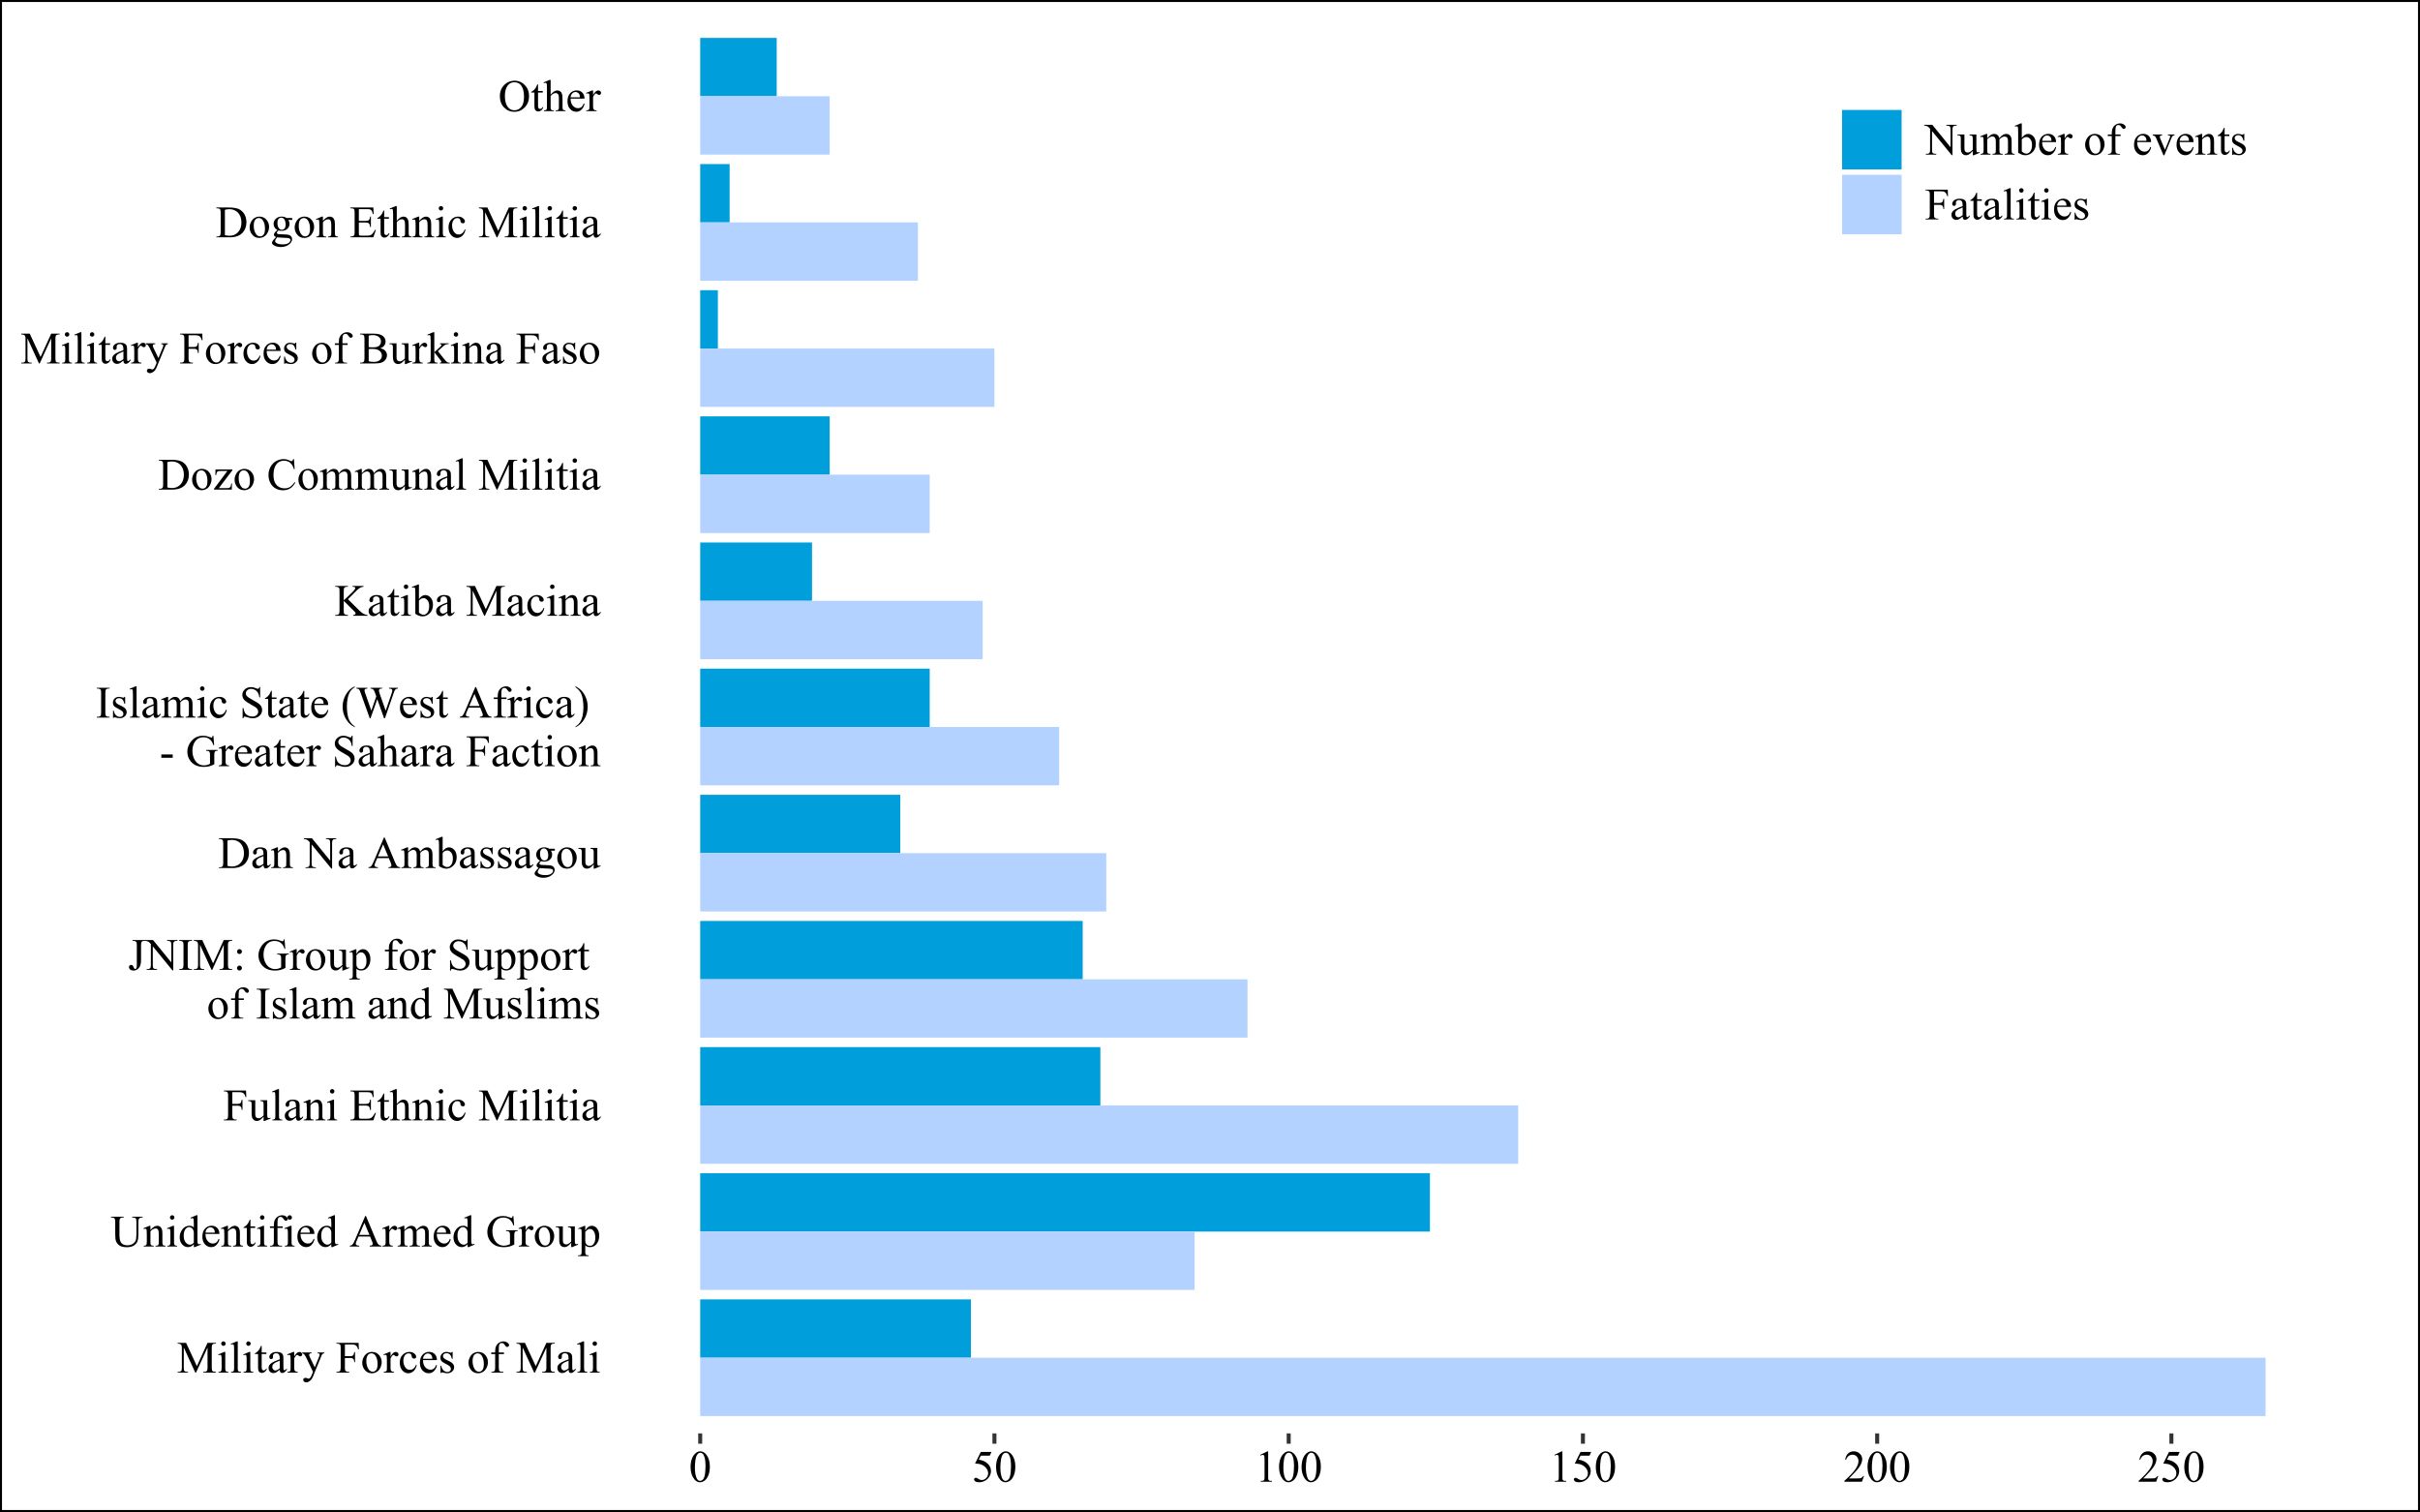 <?xml version="1.0" encoding="UTF-8"?>
<svg xmlns="http://www.w3.org/2000/svg" xmlns:xlink="http://www.w3.org/1999/xlink" width="645pt" height="403pt" viewBox="0 0 645 403" version="1.1">
<defs>
<g>
<symbol overflow="visible" id="glyph0-0">
<path style="stroke:none;" d="M 1.664 0 L 1.664 -7.5 L 7.664 -7.5 L 7.664 0 Z M 1.852 -0.188 L 7.477 -0.188 L 7.477 -7.312 L 1.852 -7.312 Z M 1.852 -0.188 "/>
</symbol>
<symbol overflow="visible" id="glyph0-1">
<path style="stroke:none;" d="M 4.91 0 L 1.84 -6.688 L 1.84 -1.375 C 1.84 -0.887 1.891 -0.582 2 -0.461 C 2.141 -0.297 2.371 -0.215 2.684 -0.219 L 2.965 -0.219 L 2.965 0 L 0.199 0 L 0.199 -0.219 L 0.48 -0.219 C 0.816 -0.215 1.055 -0.316 1.195 -0.523 C 1.281 -0.645 1.324 -0.93 1.324 -1.375 L 1.324 -6.57 C 1.324 -6.914 1.285 -7.168 1.207 -7.328 C 1.152 -7.441 1.051 -7.535 0.906 -7.613 C 0.758 -7.684 0.523 -7.723 0.199 -7.727 L 0.199 -7.945 L 2.449 -7.945 L 5.332 -1.727 L 8.168 -7.945 L 10.418 -7.945 L 10.418 -7.727 L 10.141 -7.727 C 9.801 -7.723 9.562 -7.621 9.422 -7.422 C 9.336 -7.293 9.293 -7.008 9.293 -6.57 L 9.293 -1.375 C 9.293 -0.887 9.348 -0.582 9.457 -0.461 C 9.598 -0.297 9.824 -0.215 10.141 -0.219 L 10.418 -0.219 L 10.418 0 L 7.043 0 L 7.043 -0.219 L 7.324 -0.219 C 7.664 -0.215 7.902 -0.316 8.039 -0.523 C 8.125 -0.645 8.168 -0.93 8.168 -1.375 L 8.168 -6.688 L 5.102 0 Z M 4.91 0 "/>
</symbol>
<symbol overflow="visible" id="glyph0-2">
<path style="stroke:none;" d="M 1.742 -8.332 C 1.898 -8.332 2.039 -8.273 2.156 -8.156 C 2.273 -8.039 2.332 -7.898 2.332 -7.742 C 2.332 -7.57 2.273 -7.43 2.156 -7.316 C 2.039 -7.195 1.898 -7.137 1.742 -7.141 C 1.57 -7.137 1.43 -7.195 1.316 -7.316 C 1.195 -7.43 1.137 -7.57 1.141 -7.742 C 1.137 -7.898 1.195 -8.039 1.312 -8.156 C 1.43 -8.273 1.57 -8.332 1.742 -8.332 Z M 2.227 -5.523 L 2.227 -1.211 C 2.227 -0.875 2.25 -0.652 2.301 -0.543 C 2.348 -0.43 2.418 -0.348 2.516 -0.293 C 2.609 -0.238 2.785 -0.211 3.039 -0.211 L 3.039 0 L 0.434 0 L 0.434 -0.211 C 0.695 -0.211 0.871 -0.234 0.961 -0.285 C 1.047 -0.336 1.117 -0.422 1.172 -0.539 C 1.227 -0.656 1.254 -0.879 1.254 -1.211 L 1.254 -3.281 C 1.254 -3.863 1.234 -4.238 1.203 -4.414 C 1.172 -4.535 1.129 -4.621 1.07 -4.672 C 1.012 -4.719 0.934 -4.746 0.832 -4.746 C 0.723 -4.746 0.59 -4.715 0.434 -4.656 L 0.352 -4.867 L 1.969 -5.523 Z M 2.227 -5.523 "/>
</symbol>
<symbol overflow="visible" id="glyph0-3">
<path style="stroke:none;" d="M 2.219 -8.332 L 2.219 -1.211 C 2.215 -0.875 2.238 -0.652 2.293 -0.547 C 2.34 -0.434 2.418 -0.352 2.52 -0.297 C 2.621 -0.238 2.809 -0.211 3.086 -0.211 L 3.086 0 L 0.457 0 L 0.457 -0.211 C 0.703 -0.211 0.871 -0.234 0.961 -0.285 C 1.047 -0.336 1.117 -0.422 1.172 -0.539 C 1.223 -0.656 1.246 -0.879 1.25 -1.211 L 1.25 -6.086 C 1.246 -6.691 1.234 -7.062 1.207 -7.203 C 1.176 -7.34 1.129 -7.438 1.074 -7.488 C 1.012 -7.535 0.938 -7.559 0.844 -7.562 C 0.742 -7.559 0.613 -7.527 0.457 -7.469 L 0.359 -7.676 L 1.957 -8.332 Z M 2.219 -8.332 "/>
</symbol>
<symbol overflow="visible" id="glyph0-4">
<path style="stroke:none;" d="M 1.934 -7.133 L 1.934 -5.367 L 3.188 -5.367 L 3.188 -4.957 L 1.934 -4.957 L 1.934 -1.477 C 1.934 -1.125 1.98 -0.891 2.082 -0.773 C 2.18 -0.652 2.309 -0.59 2.469 -0.594 C 2.594 -0.59 2.719 -0.629 2.84 -0.711 C 2.961 -0.789 3.055 -0.91 3.125 -1.066 L 3.352 -1.066 C 3.215 -0.684 3.02 -0.395 2.773 -0.203 C 2.52 -0.012 2.262 0.082 2 0.086 C 1.812 0.082 1.637 0.035 1.469 -0.062 C 1.293 -0.16 1.168 -0.301 1.09 -0.488 C 1.008 -0.668 0.965 -0.957 0.969 -1.348 L 0.969 -4.957 L 0.117 -4.957 L 0.117 -5.148 C 0.328 -5.234 0.547 -5.379 0.773 -5.586 C 1 -5.789 1.199 -6.035 1.375 -6.316 C 1.465 -6.465 1.59 -6.734 1.75 -7.133 Z M 1.934 -7.133 "/>
</symbol>
<symbol overflow="visible" id="glyph0-5">
<path style="stroke:none;" d="M 3.414 -0.773 C 2.863 -0.344 2.52 -0.098 2.379 -0.035 C 2.168 0.059 1.941 0.105 1.703 0.109 C 1.332 0.105 1.027 -0.02 0.789 -0.27 C 0.547 -0.52 0.426 -0.852 0.43 -1.273 C 0.426 -1.531 0.484 -1.758 0.602 -1.953 C 0.762 -2.215 1.039 -2.465 1.438 -2.703 C 1.828 -2.934 2.488 -3.219 3.414 -3.555 L 3.414 -3.766 C 3.41 -4.301 3.324 -4.668 3.16 -4.867 C 2.988 -5.066 2.742 -5.168 2.422 -5.168 C 2.172 -5.168 1.977 -5.102 1.836 -4.969 C 1.68 -4.836 1.605 -4.684 1.609 -4.512 L 1.625 -4.172 C 1.621 -3.992 1.574 -3.852 1.484 -3.754 C 1.391 -3.656 1.273 -3.609 1.125 -3.609 C 0.977 -3.609 0.855 -3.66 0.77 -3.762 C 0.676 -3.863 0.633 -4 0.633 -4.18 C 0.633 -4.508 0.805 -4.816 1.148 -5.102 C 1.492 -5.379 1.973 -5.52 2.594 -5.523 C 3.07 -5.52 3.461 -5.441 3.766 -5.285 C 3.996 -5.16 4.168 -4.969 4.277 -4.719 C 4.348 -4.547 4.383 -4.203 4.383 -3.688 L 4.383 -1.863 C 4.383 -1.348 4.391 -1.031 4.41 -0.922 C 4.43 -0.805 4.461 -0.73 4.508 -0.691 C 4.551 -0.652 4.605 -0.633 4.664 -0.633 C 4.727 -0.633 4.781 -0.645 4.828 -0.672 C 4.91 -0.723 5.066 -0.867 5.305 -1.102 L 5.305 -0.773 C 4.863 -0.188 4.445 0.105 4.047 0.105 C 3.855 0.105 3.703 0.039 3.59 -0.094 C 3.477 -0.227 3.418 -0.453 3.414 -0.773 Z M 3.414 -1.156 L 3.414 -3.199 C 2.824 -2.965 2.445 -2.797 2.273 -2.703 C 1.965 -2.527 1.742 -2.348 1.613 -2.164 C 1.477 -1.973 1.41 -1.77 1.414 -1.547 C 1.41 -1.266 1.496 -1.031 1.664 -0.848 C 1.828 -0.66 2.02 -0.566 2.242 -0.57 C 2.535 -0.566 2.926 -0.762 3.414 -1.156 Z M 3.414 -1.156 "/>
</symbol>
<symbol overflow="visible" id="glyph0-6">
<path style="stroke:none;" d="M 1.945 -5.523 L 1.945 -4.32 C 2.391 -5.117 2.852 -5.52 3.328 -5.523 C 3.539 -5.52 3.715 -5.453 3.859 -5.328 C 3.996 -5.195 4.066 -5.047 4.07 -4.875 C 4.066 -4.723 4.016 -4.594 3.918 -4.488 C 3.812 -4.379 3.691 -4.324 3.555 -4.328 C 3.418 -4.324 3.266 -4.391 3.098 -4.531 C 2.926 -4.664 2.801 -4.734 2.719 -4.734 C 2.648 -4.734 2.57 -4.695 2.492 -4.617 C 2.312 -4.453 2.133 -4.188 1.945 -3.828 L 1.945 -1.254 C 1.945 -0.957 1.98 -0.73 2.055 -0.578 C 2.105 -0.473 2.195 -0.387 2.324 -0.316 C 2.453 -0.246 2.641 -0.211 2.883 -0.211 L 2.883 0 L 0.133 0 L 0.133 -0.211 C 0.406 -0.211 0.609 -0.254 0.742 -0.34 C 0.84 -0.402 0.91 -0.5 0.949 -0.641 C 0.965 -0.703 0.973 -0.895 0.977 -1.207 L 0.977 -3.289 C 0.973 -3.91 0.961 -4.281 0.938 -4.402 C 0.914 -4.52 0.867 -4.609 0.797 -4.664 C 0.727 -4.719 0.641 -4.746 0.547 -4.746 C 0.422 -4.746 0.285 -4.715 0.133 -4.656 L 0.078 -4.867 L 1.699 -5.523 Z M 1.945 -5.523 "/>
</symbol>
<symbol overflow="visible" id="glyph0-7">
<path style="stroke:none;" d="M 0.07 -5.367 L 2.57 -5.367 L 2.57 -5.148 L 2.449 -5.148 C 2.273 -5.145 2.141 -5.105 2.055 -5.035 C 1.965 -4.957 1.922 -4.863 1.922 -4.75 C 1.922 -4.598 1.984 -4.387 2.117 -4.117 L 3.422 -1.414 L 4.625 -4.375 C 4.688 -4.535 4.723 -4.695 4.723 -4.852 C 4.723 -4.922 4.707 -4.973 4.68 -5.008 C 4.645 -5.051 4.598 -5.086 4.535 -5.109 C 4.469 -5.133 4.352 -5.145 4.184 -5.148 L 4.184 -5.367 L 5.93 -5.367 L 5.93 -5.148 C 5.781 -5.129 5.668 -5.098 5.594 -5.055 C 5.512 -5.004 5.426 -4.918 5.336 -4.793 C 5.301 -4.738 5.234 -4.586 5.141 -4.344 L 2.953 1.016 C 2.742 1.531 2.465 1.926 2.121 2.191 C 1.777 2.457 1.449 2.59 1.137 2.59 C 0.902 2.59 0.711 2.523 0.566 2.391 C 0.414 2.258 0.34 2.105 0.344 1.934 C 0.34 1.77 0.395 1.637 0.504 1.539 C 0.613 1.438 0.762 1.387 0.949 1.391 C 1.074 1.387 1.25 1.43 1.477 1.516 C 1.633 1.574 1.73 1.605 1.77 1.605 C 1.887 1.605 2.012 1.543 2.152 1.422 C 2.285 1.301 2.426 1.066 2.57 0.719 L 2.953 -0.211 L 1.023 -4.258 C 0.965 -4.379 0.871 -4.531 0.742 -4.711 C 0.645 -4.844 0.566 -4.934 0.504 -4.984 C 0.41 -5.043 0.266 -5.098 0.07 -5.148 Z M 0.07 -5.367 "/>
</symbol>
<symbol overflow="visible" id="glyph0-8">
<path style="stroke:none;" d=""/>
</symbol>
<symbol overflow="visible" id="glyph0-9">
<path style="stroke:none;" d="M 2.453 -7.512 L 2.453 -4.391 L 3.902 -4.391 C 4.23 -4.387 4.473 -4.461 4.629 -4.609 C 4.785 -4.754 4.887 -5.043 4.938 -5.477 L 5.156 -5.477 L 5.156 -2.789 L 4.938 -2.789 C 4.934 -3.094 4.895 -3.32 4.816 -3.469 C 4.738 -3.613 4.633 -3.719 4.5 -3.793 C 4.367 -3.863 4.168 -3.902 3.902 -3.902 L 2.453 -3.902 L 2.453 -1.406 C 2.449 -1.004 2.477 -0.738 2.531 -0.609 C 2.57 -0.508 2.652 -0.422 2.777 -0.359 C 2.949 -0.262 3.129 -0.215 3.316 -0.219 L 3.602 -0.219 L 3.602 0 L 0.195 0 L 0.195 -0.219 L 0.477 -0.219 C 0.801 -0.215 1.039 -0.312 1.188 -0.504 C 1.277 -0.629 1.324 -0.93 1.328 -1.406 L 1.328 -6.539 C 1.324 -6.938 1.301 -7.203 1.254 -7.336 C 1.215 -7.434 1.133 -7.516 1.016 -7.586 C 0.844 -7.676 0.664 -7.723 0.477 -7.727 L 0.195 -7.727 L 0.195 -7.945 L 6.105 -7.945 L 6.18 -6.199 L 5.977 -6.199 C 5.875 -6.57 5.754 -6.84 5.621 -7.016 C 5.484 -7.188 5.32 -7.316 5.125 -7.395 C 4.926 -7.473 4.621 -7.512 4.207 -7.512 Z M 2.453 -7.512 "/>
</symbol>
<symbol overflow="visible" id="glyph0-10">
<path style="stroke:none;" d="M 3 -5.523 C 3.812 -5.52 4.465 -5.211 4.957 -4.602 C 5.375 -4.07 5.582 -3.465 5.586 -2.781 C 5.582 -2.301 5.469 -1.816 5.238 -1.324 C 5.004 -0.832 4.684 -0.461 4.285 -0.211 C 3.879 0.039 3.43 0.164 2.938 0.164 C 2.125 0.164 1.484 -0.156 1.008 -0.805 C 0.605 -1.344 0.402 -1.953 0.406 -2.633 C 0.402 -3.117 0.523 -3.605 0.77 -4.098 C 1.012 -4.582 1.336 -4.941 1.734 -5.176 C 2.133 -5.402 2.555 -5.52 3 -5.523 Z M 2.82 -5.145 C 2.609 -5.145 2.402 -5.082 2.195 -4.957 C 1.984 -4.832 1.816 -4.617 1.688 -4.312 C 1.555 -4.004 1.488 -3.605 1.492 -3.125 C 1.488 -2.34 1.645 -1.668 1.957 -1.102 C 2.27 -0.531 2.68 -0.246 3.188 -0.25 C 3.566 -0.246 3.879 -0.402 4.125 -0.719 C 4.367 -1.027 4.488 -1.566 4.492 -2.332 C 4.488 -3.285 4.285 -4.035 3.879 -4.582 C 3.598 -4.957 3.242 -5.145 2.82 -5.145 Z M 2.82 -5.145 "/>
</symbol>
<symbol overflow="visible" id="glyph0-11">
<path style="stroke:none;" d="M 4.934 -2.039 C 4.789 -1.328 4.504 -0.781 4.086 -0.406 C 3.66 -0.023 3.195 0.164 2.684 0.164 C 2.074 0.164 1.543 -0.09 1.09 -0.602 C 0.637 -1.113 0.41 -1.805 0.41 -2.68 C 0.41 -3.52 0.66 -4.207 1.16 -4.734 C 1.66 -5.258 2.262 -5.52 2.969 -5.523 C 3.496 -5.52 3.93 -5.379 4.27 -5.105 C 4.609 -4.824 4.781 -4.535 4.781 -4.234 C 4.781 -4.086 4.73 -3.965 4.637 -3.875 C 4.535 -3.781 4.402 -3.738 4.234 -3.738 C 4.004 -3.738 3.832 -3.812 3.715 -3.961 C 3.648 -4.043 3.602 -4.199 3.582 -4.43 C 3.559 -4.656 3.48 -4.832 3.344 -4.957 C 3.207 -5.074 3.02 -5.133 2.777 -5.133 C 2.387 -5.133 2.07 -4.988 1.836 -4.699 C 1.516 -4.316 1.359 -3.809 1.359 -3.18 C 1.359 -2.535 1.516 -1.969 1.832 -1.484 C 2.145 -0.992 2.57 -0.75 3.105 -0.75 C 3.488 -0.75 3.832 -0.879 4.137 -1.141 C 4.352 -1.32 4.559 -1.648 4.766 -2.121 Z M 4.934 -2.039 "/>
</symbol>
<symbol overflow="visible" id="glyph0-12">
<path style="stroke:none;" d="M 1.277 -3.344 C 1.273 -2.543 1.465 -1.918 1.859 -1.469 C 2.246 -1.012 2.707 -0.785 3.234 -0.789 C 3.586 -0.785 3.891 -0.883 4.148 -1.078 C 4.406 -1.273 4.625 -1.605 4.805 -2.074 L 4.984 -1.957 C 4.902 -1.422 4.664 -0.934 4.27 -0.496 C 3.875 -0.055 3.383 0.164 2.789 0.164 C 2.141 0.164 1.586 -0.086 1.133 -0.59 C 0.672 -1.09 0.445 -1.766 0.445 -2.613 C 0.445 -3.531 0.68 -4.246 1.152 -4.762 C 1.621 -5.273 2.211 -5.531 2.922 -5.531 C 3.523 -5.531 4.02 -5.332 4.406 -4.938 C 4.789 -4.539 4.98 -4.008 4.984 -3.344 Z M 1.277 -3.688 L 3.762 -3.688 C 3.742 -4.027 3.699 -4.27 3.641 -4.414 C 3.539 -4.629 3.395 -4.801 3.203 -4.93 C 3.008 -5.051 2.805 -5.113 2.594 -5.117 C 2.27 -5.113 1.98 -4.988 1.727 -4.738 C 1.469 -4.484 1.32 -4.133 1.277 -3.688 Z M 1.277 -3.688 "/>
</symbol>
<symbol overflow="visible" id="glyph0-13">
<path style="stroke:none;" d="M 3.844 -5.523 L 3.844 -3.695 L 3.648 -3.695 C 3.5 -4.27 3.309 -4.66 3.078 -4.867 C 2.844 -5.074 2.551 -5.18 2.191 -5.18 C 1.918 -5.18 1.695 -5.105 1.527 -4.961 C 1.359 -4.816 1.277 -4.656 1.277 -4.484 C 1.277 -4.262 1.34 -4.074 1.465 -3.922 C 1.586 -3.758 1.832 -3.59 2.203 -3.41 L 3.059 -2.992 C 3.852 -2.605 4.246 -2.098 4.25 -1.465 C 4.246 -0.977 4.062 -0.582 3.695 -0.285 C 3.324 0.016 2.91 0.164 2.453 0.164 C 2.121 0.164 1.746 0.105 1.328 -0.012 C 1.199 -0.051 1.094 -0.07 1.016 -0.07 C 0.922 -0.07 0.852 -0.02 0.805 0.082 L 0.609 0.082 L 0.609 -1.836 L 0.805 -1.836 C 0.91 -1.285 1.121 -0.875 1.43 -0.598 C 1.734 -0.316 2.078 -0.176 2.469 -0.18 C 2.734 -0.176 2.953 -0.254 3.125 -0.418 C 3.293 -0.574 3.379 -0.766 3.383 -0.992 C 3.379 -1.258 3.285 -1.484 3.098 -1.668 C 2.906 -1.852 2.527 -2.086 1.961 -2.367 C 1.395 -2.648 1.023 -2.902 0.852 -3.129 C 0.672 -3.348 0.586 -3.629 0.586 -3.973 C 0.586 -4.41 0.734 -4.777 1.039 -5.078 C 1.336 -5.371 1.73 -5.52 2.215 -5.523 C 2.426 -5.52 2.68 -5.477 2.984 -5.391 C 3.18 -5.332 3.312 -5.301 3.383 -5.305 C 3.441 -5.301 3.492 -5.316 3.527 -5.344 C 3.559 -5.367 3.598 -5.426 3.648 -5.523 Z M 3.844 -5.523 "/>
</symbol>
<symbol overflow="visible" id="glyph0-14">
<path style="stroke:none;" d="M 2.473 -4.945 L 2.473 -1.418 C 2.473 -0.918 2.527 -0.602 2.637 -0.469 C 2.777 -0.297 2.969 -0.211 3.219 -0.211 L 3.703 -0.211 L 3.703 0 L 0.5 0 L 0.5 -0.211 L 0.738 -0.211 C 0.895 -0.211 1.035 -0.25 1.164 -0.328 C 1.293 -0.406 1.383 -0.512 1.434 -0.645 C 1.48 -0.777 1.504 -1.035 1.508 -1.418 L 1.508 -4.945 L 0.461 -4.945 L 0.461 -5.367 L 1.508 -5.367 L 1.508 -5.719 C 1.504 -6.254 1.59 -6.707 1.766 -7.078 C 1.934 -7.445 2.195 -7.742 2.551 -7.977 C 2.902 -8.203 3.301 -8.32 3.742 -8.32 C 4.152 -8.32 4.531 -8.188 4.875 -7.922 C 5.102 -7.742 5.215 -7.543 5.215 -7.328 C 5.215 -7.211 5.164 -7.102 5.062 -7 C 4.961 -6.895 4.852 -6.844 4.734 -6.844 C 4.645 -6.844 4.547 -6.875 4.449 -6.941 C 4.348 -7.004 4.227 -7.141 4.082 -7.355 C 3.938 -7.566 3.805 -7.711 3.688 -7.789 C 3.562 -7.859 3.43 -7.898 3.281 -7.898 C 3.102 -7.898 2.949 -7.848 2.824 -7.754 C 2.699 -7.652 2.609 -7.504 2.555 -7.309 C 2.5 -7.105 2.473 -6.59 2.473 -5.754 L 2.473 -5.367 L 3.855 -5.367 L 3.855 -4.945 Z M 2.473 -4.945 "/>
</symbol>
<symbol overflow="visible" id="glyph0-15">
<path style="stroke:none;" d="M 5.727 -7.727 L 5.727 -7.945 L 8.539 -7.945 L 8.539 -7.727 L 8.238 -7.727 C 7.926 -7.723 7.684 -7.594 7.516 -7.336 C 7.434 -7.215 7.395 -6.934 7.395 -6.492 L 7.395 -3.27 C 7.395 -2.473 7.312 -1.852 7.156 -1.414 C 6.996 -0.973 6.688 -0.598 6.227 -0.285 C 5.762 0.031 5.133 0.188 4.336 0.188 C 3.469 0.188 2.809 0.039 2.359 -0.262 C 1.91 -0.562 1.594 -0.969 1.406 -1.477 C 1.281 -1.824 1.219 -2.477 1.219 -3.434 L 1.219 -6.539 C 1.219 -7.027 1.148 -7.348 1.016 -7.5 C 0.875 -7.648 0.66 -7.723 0.363 -7.727 L 0.062 -7.727 L 0.062 -7.945 L 3.5 -7.945 L 3.5 -7.727 L 3.195 -7.727 C 2.863 -7.723 2.629 -7.621 2.492 -7.418 C 2.391 -7.277 2.344 -6.984 2.344 -6.539 L 2.344 -3.078 C 2.344 -2.766 2.371 -2.414 2.43 -2.016 C 2.484 -1.617 2.586 -1.305 2.738 -1.082 C 2.883 -0.859 3.098 -0.676 3.379 -0.531 C 3.656 -0.387 4 -0.316 4.406 -0.316 C 4.926 -0.316 5.391 -0.43 5.801 -0.656 C 6.207 -0.883 6.484 -1.172 6.641 -1.523 C 6.789 -1.875 6.867 -2.473 6.867 -3.32 L 6.867 -6.539 C 6.867 -7.031 6.812 -7.34 6.703 -7.469 C 6.551 -7.637 6.324 -7.723 6.023 -7.727 Z M 5.727 -7.727 "/>
</symbol>
<symbol overflow="visible" id="glyph0-16">
<path style="stroke:none;" d="M 1.938 -4.391 C 2.566 -5.141 3.168 -5.52 3.738 -5.523 C 4.031 -5.52 4.281 -5.445 4.496 -5.305 C 4.703 -5.156 4.871 -4.918 5 -4.582 C 5.078 -4.348 5.121 -3.988 5.125 -3.504 L 5.125 -1.211 C 5.121 -0.871 5.148 -0.641 5.211 -0.523 C 5.25 -0.422 5.32 -0.348 5.418 -0.293 C 5.512 -0.238 5.688 -0.211 5.945 -0.211 L 5.945 0 L 3.293 0 L 3.293 -0.211 L 3.406 -0.211 C 3.652 -0.211 3.828 -0.246 3.93 -0.324 C 4.027 -0.395 4.098 -0.508 4.137 -0.664 C 4.152 -0.719 4.16 -0.902 4.16 -1.211 L 4.16 -3.41 C 4.16 -3.895 4.094 -4.246 3.969 -4.473 C 3.84 -4.691 3.629 -4.805 3.328 -4.805 C 2.863 -4.805 2.398 -4.551 1.938 -4.043 L 1.938 -1.211 C 1.934 -0.848 1.957 -0.625 2.004 -0.539 C 2.059 -0.422 2.133 -0.336 2.23 -0.289 C 2.324 -0.234 2.52 -0.211 2.812 -0.211 L 2.812 0 L 0.156 0 L 0.156 -0.211 L 0.273 -0.211 C 0.547 -0.211 0.73 -0.277 0.828 -0.418 C 0.922 -0.551 0.973 -0.816 0.973 -1.211 L 0.973 -3.203 C 0.973 -3.848 0.957 -4.242 0.926 -4.383 C 0.895 -4.523 0.848 -4.617 0.793 -4.668 C 0.73 -4.719 0.652 -4.746 0.551 -4.746 C 0.441 -4.746 0.309 -4.715 0.156 -4.656 L 0.07 -4.867 L 1.688 -5.523 L 1.938 -5.523 Z M 1.938 -4.391 "/>
</symbol>
<symbol overflow="visible" id="glyph0-17">
<path style="stroke:none;" d="M 4.164 -0.602 C 3.902 -0.328 3.648 -0.133 3.398 -0.016 C 3.148 0.105 2.879 0.164 2.59 0.164 C 2.004 0.164 1.492 -0.078 1.055 -0.57 C 0.617 -1.055 0.398 -1.688 0.398 -2.461 C 0.398 -3.23 0.641 -3.934 1.125 -4.574 C 1.609 -5.211 2.23 -5.531 2.992 -5.531 C 3.465 -5.531 3.855 -5.379 4.164 -5.078 L 4.164 -6.07 C 4.16 -6.684 4.145 -7.059 4.121 -7.203 C 4.09 -7.34 4.047 -7.438 3.984 -7.488 C 3.922 -7.535 3.844 -7.559 3.75 -7.562 C 3.648 -7.559 3.512 -7.527 3.344 -7.469 L 3.27 -7.676 L 4.867 -8.332 L 5.133 -8.332 L 5.133 -2.125 C 5.133 -1.496 5.145 -1.113 5.176 -0.973 C 5.199 -0.832 5.246 -0.734 5.316 -0.684 C 5.379 -0.625 5.457 -0.598 5.543 -0.602 C 5.648 -0.598 5.789 -0.633 5.965 -0.703 L 6.031 -0.5 L 4.438 0.164 L 4.164 0.164 Z M 4.164 -1.016 L 4.164 -3.781 C 4.141 -4.043 4.07 -4.285 3.957 -4.508 C 3.836 -4.723 3.68 -4.887 3.488 -5 C 3.293 -5.109 3.105 -5.168 2.922 -5.168 C 2.574 -5.168 2.27 -5.012 2.004 -4.703 C 1.645 -4.293 1.465 -3.699 1.469 -2.922 C 1.465 -2.133 1.637 -1.527 1.984 -1.109 C 2.324 -0.688 2.707 -0.48 3.133 -0.48 C 3.488 -0.48 3.832 -0.656 4.164 -1.016 Z M 4.164 -1.016 "/>
</symbol>
<symbol overflow="visible" id="glyph0-18">
<path style="stroke:none;" d="M 5.492 -2.66 L 2.414 -2.66 L 1.875 -1.406 C 1.742 -1.098 1.676 -0.867 1.676 -0.715 C 1.676 -0.59 1.73 -0.48 1.848 -0.395 C 1.961 -0.301 2.211 -0.242 2.594 -0.219 L 2.594 0 L 0.094 0 L 0.094 -0.219 C 0.426 -0.273 0.641 -0.352 0.738 -0.445 C 0.938 -0.633 1.156 -1.012 1.398 -1.586 L 4.195 -8.125 L 4.398 -8.125 L 7.164 -1.516 C 7.387 -0.98 7.59 -0.637 7.773 -0.48 C 7.953 -0.324 8.207 -0.234 8.531 -0.219 L 8.531 0 L 5.398 0 L 5.398 -0.219 C 5.711 -0.23 5.926 -0.285 6.035 -0.375 C 6.145 -0.461 6.199 -0.57 6.203 -0.703 C 6.199 -0.875 6.121 -1.145 5.969 -1.516 Z M 5.328 -3.094 L 3.977 -6.305 L 2.594 -3.094 Z M 5.328 -3.094 "/>
</symbol>
<symbol overflow="visible" id="glyph0-19">
<path style="stroke:none;" d="M 1.969 -4.383 C 2.359 -4.773 2.59 -4.996 2.66 -5.055 C 2.832 -5.203 3.02 -5.32 3.227 -5.402 C 3.426 -5.48 3.629 -5.52 3.832 -5.523 C 4.168 -5.52 4.457 -5.422 4.699 -5.23 C 4.941 -5.031 5.102 -4.75 5.188 -4.383 C 5.586 -4.852 5.926 -5.156 6.203 -5.305 C 6.48 -5.445 6.766 -5.52 7.062 -5.523 C 7.344 -5.52 7.598 -5.445 7.816 -5.305 C 8.035 -5.156 8.211 -4.918 8.344 -4.586 C 8.43 -4.359 8.473 -4.004 8.473 -3.523 L 8.473 -1.211 C 8.473 -0.875 8.496 -0.645 8.547 -0.523 C 8.586 -0.43 8.66 -0.355 8.766 -0.301 C 8.867 -0.238 9.039 -0.211 9.281 -0.211 L 9.281 0 L 6.633 0 L 6.633 -0.211 L 6.742 -0.211 C 6.973 -0.211 7.152 -0.254 7.281 -0.344 C 7.371 -0.402 7.438 -0.504 7.477 -0.645 C 7.492 -0.707 7.5 -0.895 7.5 -1.211 L 7.5 -3.523 C 7.5 -3.957 7.445 -4.266 7.344 -4.445 C 7.188 -4.691 6.945 -4.816 6.609 -4.82 C 6.398 -4.816 6.188 -4.766 5.984 -4.664 C 5.773 -4.562 5.523 -4.371 5.227 -4.09 L 5.215 -4.023 L 5.227 -3.773 L 5.227 -1.211 C 5.227 -0.844 5.246 -0.617 5.289 -0.527 C 5.328 -0.434 5.406 -0.355 5.52 -0.301 C 5.629 -0.238 5.82 -0.211 6.102 -0.211 L 6.102 0 L 3.387 0 L 3.387 -0.211 C 3.684 -0.211 3.887 -0.246 3.996 -0.316 C 4.105 -0.387 4.184 -0.492 4.23 -0.633 C 4.246 -0.699 4.254 -0.891 4.258 -1.211 L 4.258 -3.523 C 4.254 -3.957 4.191 -4.273 4.066 -4.465 C 3.895 -4.715 3.652 -4.84 3.344 -4.84 C 3.133 -4.84 2.926 -4.781 2.719 -4.672 C 2.395 -4.496 2.145 -4.305 1.969 -4.09 L 1.969 -1.211 C 1.969 -0.859 1.992 -0.633 2.043 -0.527 C 2.09 -0.418 2.16 -0.336 2.258 -0.289 C 2.352 -0.234 2.547 -0.211 2.844 -0.211 L 2.844 0 L 0.188 0 L 0.188 -0.211 C 0.43 -0.211 0.602 -0.234 0.703 -0.289 C 0.801 -0.336 0.875 -0.422 0.926 -0.539 C 0.973 -0.656 0.996 -0.879 1 -1.211 L 1 -3.266 C 0.996 -3.852 0.98 -4.234 0.949 -4.406 C 0.918 -4.535 0.875 -4.621 0.82 -4.672 C 0.762 -4.719 0.68 -4.746 0.578 -4.746 C 0.465 -4.746 0.336 -4.715 0.188 -4.656 L 0.102 -4.867 L 1.719 -5.523 L 1.969 -5.523 Z M 1.969 -4.383 "/>
</symbol>
<symbol overflow="visible" id="glyph0-20">
<path style="stroke:none;" d="M 7.367 -8.125 L 7.57 -5.617 L 7.367 -5.617 C 7.156 -6.238 6.891 -6.711 6.562 -7.031 C 6.086 -7.488 5.477 -7.715 4.742 -7.719 C 3.727 -7.715 2.957 -7.316 2.43 -6.516 C 1.988 -5.836 1.77 -5.031 1.77 -4.102 C 1.77 -3.344 1.914 -2.652 2.207 -2.027 C 2.5 -1.402 2.883 -0.941 3.359 -0.652 C 3.828 -0.359 4.316 -0.215 4.82 -0.219 C 5.113 -0.215 5.398 -0.254 5.672 -0.328 C 5.945 -0.398 6.207 -0.508 6.461 -0.656 L 6.461 -2.953 C 6.457 -3.352 6.426 -3.609 6.371 -3.734 C 6.309 -3.855 6.215 -3.949 6.09 -4.016 C 5.957 -4.078 5.734 -4.113 5.422 -4.113 L 5.422 -4.336 L 8.496 -4.336 L 8.496 -4.113 L 8.352 -4.113 C 8.039 -4.113 7.832 -4.012 7.723 -3.809 C 7.645 -3.664 7.605 -3.379 7.605 -2.953 L 7.605 -0.523 C 7.152 -0.273 6.707 -0.098 6.273 0.012 C 5.832 0.121 5.348 0.176 4.816 0.18 C 3.281 0.176 2.113 -0.312 1.32 -1.297 C 0.719 -2.031 0.422 -2.883 0.422 -3.852 C 0.422 -4.547 0.59 -5.219 0.926 -5.859 C 1.324 -6.617 1.871 -7.203 2.566 -7.617 C 3.145 -7.953 3.832 -8.121 4.629 -8.125 C 4.918 -8.121 5.18 -8.098 5.418 -8.055 C 5.652 -8.004 5.988 -7.902 6.422 -7.746 C 6.641 -7.664 6.785 -7.621 6.859 -7.625 C 6.934 -7.621 6.996 -7.656 7.051 -7.727 C 7.102 -7.793 7.137 -7.926 7.148 -8.125 Z M 7.367 -8.125 "/>
</symbol>
<symbol overflow="visible" id="glyph0-21">
<path style="stroke:none;" d="M 5.078 -5.367 L 5.078 -2.117 C 5.074 -1.492 5.09 -1.113 5.121 -0.973 C 5.152 -0.832 5.199 -0.734 5.262 -0.684 C 5.324 -0.625 5.398 -0.598 5.492 -0.602 C 5.609 -0.598 5.746 -0.633 5.898 -0.703 L 5.984 -0.5 L 4.375 0.164 L 4.113 0.164 L 4.113 -0.973 C 3.652 -0.473 3.301 -0.156 3.059 -0.027 C 2.816 0.102 2.559 0.164 2.289 0.164 C 1.988 0.164 1.727 0.078 1.508 -0.098 C 1.285 -0.27 1.133 -0.492 1.051 -0.77 C 0.961 -1.039 0.918 -1.426 0.922 -1.93 L 0.922 -4.324 C 0.918 -4.574 0.891 -4.75 0.84 -4.852 C 0.781 -4.949 0.699 -5.023 0.594 -5.078 C 0.484 -5.129 0.293 -5.152 0.012 -5.148 L 0.012 -5.367 L 1.891 -5.367 L 1.891 -1.773 C 1.887 -1.27 1.973 -0.941 2.152 -0.789 C 2.324 -0.629 2.535 -0.551 2.781 -0.555 C 2.949 -0.551 3.141 -0.605 3.352 -0.715 C 3.562 -0.82 3.816 -1.02 4.113 -1.32 L 4.113 -4.359 C 4.113 -4.664 4.055 -4.867 3.945 -4.977 C 3.832 -5.082 3.602 -5.141 3.25 -5.148 L 3.25 -5.367 Z M 5.078 -5.367 "/>
</symbol>
<symbol overflow="visible" id="glyph0-22">
<path style="stroke:none;" d="M -0.012 -4.836 L 1.641 -5.5 L 1.863 -5.5 L 1.863 -4.25 C 2.141 -4.719 2.418 -5.051 2.699 -5.238 C 2.977 -5.426 3.27 -5.52 3.578 -5.523 C 4.117 -5.52 4.566 -5.309 4.93 -4.891 C 5.367 -4.371 5.59 -3.699 5.59 -2.875 C 5.59 -1.949 5.324 -1.184 4.793 -0.578 C 4.355 -0.082 3.805 0.164 3.141 0.164 C 2.852 0.164 2.602 0.121 2.391 0.039 C 2.234 -0.02 2.059 -0.133 1.863 -0.312 L 1.863 1.324 C 1.863 1.691 1.883 1.922 1.93 2.023 C 1.973 2.117 2.051 2.199 2.164 2.262 C 2.273 2.32 2.477 2.348 2.773 2.352 L 2.773 2.566 L -0.039 2.566 L -0.039 2.352 L 0.105 2.352 C 0.32 2.352 0.504 2.312 0.656 2.227 C 0.727 2.184 0.781 2.113 0.828 2.02 C 0.867 1.922 0.891 1.68 0.891 1.289 L 0.891 -3.785 C 0.891 -4.129 0.875 -4.348 0.844 -4.445 C 0.812 -4.535 0.762 -4.605 0.695 -4.656 C 0.625 -4.699 0.531 -4.723 0.414 -4.727 C 0.316 -4.723 0.199 -4.695 0.059 -4.648 Z M 1.863 -3.902 L 1.863 -1.898 C 1.863 -1.465 1.879 -1.18 1.914 -1.043 C 1.969 -0.816 2.102 -0.617 2.316 -0.445 C 2.527 -0.273 2.797 -0.188 3.125 -0.188 C 3.512 -0.188 3.828 -0.34 4.07 -0.645 C 4.387 -1.043 4.547 -1.602 4.547 -2.328 C 4.547 -3.141 4.367 -3.773 4.008 -4.219 C 3.758 -4.523 3.461 -4.676 3.117 -4.676 C 2.93 -4.676 2.742 -4.629 2.562 -4.535 C 2.418 -4.465 2.188 -4.254 1.863 -3.902 Z M 1.863 -3.902 "/>
</symbol>
<symbol overflow="visible" id="glyph0-23">
<path style="stroke:none;" d="M 2.508 -7.512 L 2.508 -4.371 L 4.254 -4.371 C 4.707 -4.371 5.008 -4.438 5.164 -4.578 C 5.363 -4.75 5.477 -5.066 5.5 -5.523 L 5.719 -5.523 L 5.719 -2.758 L 5.5 -2.758 C 5.445 -3.145 5.391 -3.395 5.336 -3.504 C 5.266 -3.641 5.152 -3.746 4.992 -3.828 C 4.828 -3.902 4.582 -3.941 4.254 -3.945 L 2.508 -3.945 L 2.508 -1.324 C 2.508 -0.973 2.523 -0.758 2.555 -0.684 C 2.586 -0.605 2.641 -0.543 2.719 -0.5 C 2.797 -0.453 2.945 -0.434 3.164 -0.434 L 4.512 -0.434 C 4.961 -0.434 5.285 -0.465 5.492 -0.527 C 5.691 -0.59 5.887 -0.711 6.078 -0.898 C 6.312 -1.133 6.562 -1.5 6.82 -1.992 L 7.055 -1.992 L 6.367 0 L 0.246 0 L 0.246 -0.219 L 0.527 -0.219 C 0.715 -0.215 0.891 -0.262 1.062 -0.352 C 1.184 -0.414 1.27 -0.508 1.316 -0.633 C 1.359 -0.758 1.383 -1.012 1.383 -1.398 L 1.383 -6.562 C 1.383 -7.066 1.332 -7.375 1.23 -7.492 C 1.09 -7.645 0.855 -7.723 0.527 -7.727 L 0.246 -7.727 L 0.246 -7.945 L 6.367 -7.945 L 6.457 -6.203 L 6.227 -6.203 C 6.145 -6.621 6.055 -6.91 5.953 -7.066 C 5.852 -7.223 5.703 -7.34 5.516 -7.422 C 5.355 -7.48 5.082 -7.512 4.688 -7.512 Z M 2.508 -7.512 "/>
</symbol>
<symbol overflow="visible" id="glyph0-24">
<path style="stroke:none;" d="M 1.953 -8.332 L 1.953 -4.406 C 2.383 -4.883 2.727 -5.188 2.98 -5.32 C 3.234 -5.453 3.488 -5.52 3.742 -5.523 C 4.047 -5.52 4.309 -5.438 4.531 -5.273 C 4.746 -5.105 4.91 -4.84 5.016 -4.484 C 5.086 -4.23 5.121 -3.773 5.125 -3.109 L 5.125 -1.211 C 5.121 -0.871 5.148 -0.641 5.211 -0.516 C 5.242 -0.422 5.309 -0.348 5.406 -0.293 C 5.496 -0.238 5.668 -0.211 5.922 -0.211 L 5.922 0 L 3.289 0 L 3.289 -0.211 L 3.41 -0.211 C 3.66 -0.211 3.832 -0.246 3.93 -0.324 C 4.027 -0.395 4.098 -0.508 4.137 -0.664 C 4.148 -0.723 4.152 -0.906 4.156 -1.211 L 4.156 -3.109 C 4.152 -3.695 4.121 -4.082 4.062 -4.266 C 4 -4.445 3.906 -4.582 3.773 -4.676 C 3.641 -4.77 3.48 -4.816 3.293 -4.816 C 3.102 -4.816 2.902 -4.766 2.695 -4.664 C 2.484 -4.562 2.234 -4.355 1.953 -4.047 L 1.953 -1.211 C 1.949 -0.844 1.969 -0.617 2.012 -0.527 C 2.051 -0.434 2.129 -0.355 2.238 -0.301 C 2.348 -0.238 2.539 -0.211 2.82 -0.211 L 2.82 0 L 0.156 0 L 0.156 -0.211 C 0.395 -0.211 0.582 -0.246 0.719 -0.32 C 0.793 -0.359 0.855 -0.434 0.906 -0.547 C 0.949 -0.652 0.973 -0.875 0.977 -1.211 L 0.977 -6.07 C 0.973 -6.684 0.957 -7.059 0.934 -7.203 C 0.902 -7.34 0.859 -7.438 0.801 -7.488 C 0.738 -7.535 0.656 -7.559 0.555 -7.562 C 0.473 -7.559 0.34 -7.527 0.156 -7.469 L 0.078 -7.676 L 1.68 -8.332 Z M 1.953 -8.332 "/>
</symbol>
<symbol overflow="visible" id="glyph0-25">
<path style="stroke:none;" d="M 1.195 -7.727 L 1.195 -7.945 L 4.602 -7.945 L 4.602 -7.727 L 4.312 -7.727 C 3.988 -7.723 3.75 -7.629 3.602 -7.441 C 3.504 -7.316 3.457 -7.016 3.461 -6.539 L 3.461 -2.656 C 3.457 -2.055 3.391 -1.57 3.266 -1.199 C 3.133 -0.828 2.91 -0.504 2.59 -0.23 C 2.27 0.043 1.883 0.176 1.43 0.18 C 1.062 0.176 0.773 0.09 0.562 -0.09 C 0.352 -0.27 0.246 -0.48 0.246 -0.715 C 0.246 -0.902 0.293 -1.047 0.391 -1.148 C 0.52 -1.266 0.672 -1.324 0.844 -1.328 C 0.969 -1.324 1.078 -1.285 1.18 -1.207 C 1.273 -1.125 1.402 -0.906 1.559 -0.551 C 1.648 -0.34 1.762 -0.234 1.906 -0.234 C 2.008 -0.234 2.105 -0.297 2.199 -0.426 C 2.285 -0.555 2.332 -0.785 2.336 -1.113 L 2.336 -6.539 C 2.332 -6.938 2.309 -7.203 2.262 -7.336 C 2.223 -7.434 2.141 -7.516 2.016 -7.586 C 1.848 -7.676 1.668 -7.723 1.484 -7.727 Z M 1.195 -7.727 "/>
</symbol>
<symbol overflow="visible" id="glyph0-26">
<path style="stroke:none;" d="M -0.156 -7.945 L 2 -7.945 L 6.855 -1.984 L 6.855 -6.57 C 6.855 -7.055 6.801 -7.359 6.691 -7.484 C 6.547 -7.641 6.316 -7.723 6.008 -7.727 L 5.73 -7.727 L 5.73 -7.945 L 8.496 -7.945 L 8.496 -7.727 L 8.215 -7.727 C 7.879 -7.723 7.641 -7.621 7.5 -7.422 C 7.414 -7.293 7.371 -7.008 7.371 -6.57 L 7.371 0.129 L 7.16 0.129 L 1.922 -6.27 L 1.922 -1.375 C 1.922 -0.887 1.973 -0.582 2.078 -0.461 C 2.227 -0.297 2.457 -0.215 2.766 -0.219 L 3.047 -0.219 L 3.047 0 L 0.281 0 L 0.281 -0.219 L 0.555 -0.219 C 0.895 -0.215 1.137 -0.316 1.277 -0.523 C 1.363 -0.645 1.406 -0.93 1.406 -1.375 L 1.406 -6.902 C 1.176 -7.168 1 -7.344 0.883 -7.434 C 0.762 -7.516 0.586 -7.598 0.359 -7.676 C 0.242 -7.707 0.074 -7.723 -0.156 -7.727 Z M -0.156 -7.945 "/>
</symbol>
<symbol overflow="visible" id="glyph0-27">
<path style="stroke:none;" d="M 3.703 -0.219 L 3.703 0 L 0.297 0 L 0.297 -0.219 L 0.578 -0.219 C 0.902 -0.215 1.141 -0.312 1.297 -0.504 C 1.387 -0.629 1.434 -0.93 1.438 -1.406 L 1.438 -6.539 C 1.434 -6.938 1.41 -7.203 1.359 -7.336 C 1.32 -7.434 1.238 -7.516 1.117 -7.586 C 0.941 -7.676 0.762 -7.723 0.578 -7.727 L 0.297 -7.727 L 0.297 -7.945 L 3.703 -7.945 L 3.703 -7.727 L 3.414 -7.727 C 3.09 -7.723 2.855 -7.629 2.707 -7.441 C 2.609 -7.316 2.559 -7.016 2.562 -6.539 L 2.562 -1.406 C 2.559 -1.004 2.586 -0.738 2.637 -0.609 C 2.676 -0.508 2.758 -0.422 2.883 -0.359 C 3.047 -0.262 3.223 -0.215 3.414 -0.219 Z M 3.703 -0.219 "/>
</symbol>
<symbol overflow="visible" id="glyph0-28">
<path style="stroke:none;" d="M 1.695 -5.531 C 1.867 -5.531 2.02 -5.465 2.152 -5.34 C 2.277 -5.207 2.344 -5.055 2.344 -4.883 C 2.344 -4.695 2.277 -4.543 2.152 -4.418 C 2.02 -4.293 1.867 -4.23 1.695 -4.23 C 1.508 -4.23 1.355 -4.293 1.23 -4.418 C 1.105 -4.543 1.043 -4.695 1.043 -4.883 C 1.043 -5.055 1.105 -5.207 1.23 -5.34 C 1.355 -5.465 1.508 -5.531 1.695 -5.531 Z M 1.68 -1.141 C 1.863 -1.137 2.02 -1.074 2.145 -0.949 C 2.27 -0.82 2.332 -0.664 2.336 -0.484 C 2.332 -0.305 2.27 -0.152 2.145 -0.027 C 2.016 0.102 1.859 0.164 1.68 0.164 C 1.5 0.164 1.348 0.102 1.223 -0.027 C 1.094 -0.152 1.031 -0.305 1.031 -0.484 C 1.031 -0.664 1.094 -0.82 1.223 -0.949 C 1.348 -1.074 1.5 -1.137 1.68 -1.141 Z M 1.68 -1.141 "/>
</symbol>
<symbol overflow="visible" id="glyph0-29">
<path style="stroke:none;" d="M 5.5 -8.125 L 5.5 -5.379 L 5.285 -5.379 C 5.215 -5.906 5.086 -6.324 4.906 -6.641 C 4.719 -6.949 4.461 -7.199 4.129 -7.383 C 3.789 -7.562 3.441 -7.652 3.086 -7.656 C 2.676 -7.652 2.34 -7.527 2.078 -7.285 C 1.809 -7.035 1.676 -6.754 1.68 -6.438 C 1.676 -6.195 1.762 -5.977 1.934 -5.777 C 2.176 -5.48 2.75 -5.09 3.664 -4.605 C 4.398 -4.207 4.906 -3.898 5.18 -3.688 C 5.453 -3.469 5.66 -3.219 5.809 -2.934 C 5.953 -2.641 6.027 -2.34 6.031 -2.027 C 6.027 -1.426 5.793 -0.906 5.328 -0.473 C 4.859 -0.039 4.262 0.176 3.527 0.18 C 3.293 0.176 3.074 0.16 2.875 0.129 C 2.754 0.109 2.504 0.039 2.125 -0.082 C 1.742 -0.207 1.5 -0.27 1.398 -0.27 C 1.301 -0.27 1.223 -0.238 1.168 -0.18 C 1.109 -0.121 1.07 -0.004 1.043 0.18 L 0.828 0.18 L 0.828 -2.543 L 1.043 -2.543 C 1.145 -1.973 1.281 -1.543 1.453 -1.262 C 1.625 -0.973 1.887 -0.738 2.242 -0.555 C 2.594 -0.363 2.98 -0.27 3.406 -0.273 C 3.891 -0.27 4.277 -0.398 4.559 -0.66 C 4.84 -0.914 4.98 -1.219 4.984 -1.578 C 4.98 -1.766 4.926 -1.965 4.824 -2.168 C 4.715 -2.367 4.551 -2.551 4.324 -2.727 C 4.168 -2.836 3.75 -3.086 3.074 -3.469 C 2.391 -3.852 1.906 -4.156 1.625 -4.383 C 1.336 -4.609 1.121 -4.859 0.973 -5.133 C 0.824 -5.406 0.75 -5.707 0.75 -6.035 C 0.75 -6.605 0.969 -7.094 1.406 -7.508 C 1.844 -7.914 2.398 -8.121 3.078 -8.125 C 3.496 -8.121 3.945 -8.02 4.418 -7.816 C 4.637 -7.719 4.789 -7.668 4.883 -7.672 C 4.977 -7.668 5.059 -7.699 5.129 -7.762 C 5.191 -7.82 5.246 -7.941 5.285 -8.125 Z M 5.5 -8.125 "/>
</symbol>
<symbol overflow="visible" id="glyph0-30">
<path style="stroke:none;" d="M 0.203 0 L 0.203 -0.219 L 0.504 -0.219 C 0.84 -0.215 1.078 -0.324 1.219 -0.539 C 1.305 -0.668 1.348 -0.957 1.348 -1.406 L 1.348 -6.539 C 1.348 -7.031 1.293 -7.34 1.184 -7.469 C 1.027 -7.637 0.801 -7.723 0.504 -7.727 L 0.203 -7.727 L 0.203 -7.945 L 3.438 -7.945 C 4.621 -7.945 5.523 -7.809 6.148 -7.539 C 6.766 -7.27 7.266 -6.82 7.645 -6.191 C 8.02 -5.562 8.207 -4.836 8.211 -4.016 C 8.207 -2.906 7.871 -1.984 7.203 -1.242 C 6.445 -0.414 5.297 0 3.758 0 Z M 2.473 -0.574 C 2.969 -0.465 3.383 -0.41 3.719 -0.41 C 4.621 -0.41 5.375 -0.727 5.977 -1.363 C 6.574 -2 6.871 -2.863 6.875 -3.953 C 6.871 -5.051 6.574 -5.918 5.977 -6.551 C 5.375 -7.184 4.605 -7.5 3.672 -7.5 C 3.32 -7.5 2.922 -7.441 2.473 -7.328 Z M 2.473 -0.574 "/>
</symbol>
<symbol overflow="visible" id="glyph0-31">
<path style="stroke:none;" d="M 1.844 -4.441 C 2.363 -5.16 2.926 -5.52 3.527 -5.523 C 4.074 -5.52 4.555 -5.285 4.969 -4.816 C 5.379 -4.348 5.582 -3.703 5.586 -2.891 C 5.582 -1.934 5.266 -1.168 4.633 -0.586 C 4.09 -0.086 3.484 0.164 2.82 0.164 C 2.504 0.164 2.188 0.109 1.867 -0.004 C 1.543 -0.117 1.215 -0.289 0.879 -0.516 L 0.879 -6.078 C 0.879 -6.684 0.863 -7.059 0.832 -7.203 C 0.801 -7.34 0.754 -7.438 0.695 -7.488 C 0.629 -7.535 0.551 -7.559 0.461 -7.562 C 0.348 -7.559 0.211 -7.527 0.055 -7.469 L -0.031 -7.676 L 1.582 -8.332 L 1.844 -8.332 Z M 1.844 -4.066 L 1.844 -0.855 C 2.043 -0.66 2.25 -0.512 2.461 -0.414 C 2.672 -0.312 2.891 -0.262 3.117 -0.266 C 3.469 -0.262 3.797 -0.457 4.109 -0.852 C 4.414 -1.238 4.57 -1.809 4.57 -2.555 C 4.57 -3.242 4.414 -3.77 4.109 -4.141 C 3.797 -4.508 3.449 -4.691 3.062 -4.695 C 2.855 -4.691 2.648 -4.641 2.445 -4.535 C 2.285 -4.457 2.086 -4.301 1.844 -4.066 Z M 1.844 -4.066 "/>
</symbol>
<symbol overflow="visible" id="glyph0-32">
<path style="stroke:none;" d="M 1.812 -1.957 C 1.48 -2.113 1.23 -2.336 1.055 -2.625 C 0.875 -2.914 0.785 -3.23 0.789 -3.578 C 0.785 -4.105 0.984 -4.562 1.391 -4.949 C 1.789 -5.328 2.305 -5.52 2.93 -5.523 C 3.438 -5.52 3.879 -5.395 4.258 -5.148 L 5.398 -5.148 C 5.562 -5.145 5.66 -5.141 5.688 -5.133 C 5.715 -5.125 5.734 -5.109 5.75 -5.086 C 5.766 -5.047 5.777 -4.984 5.781 -4.898 C 5.777 -4.797 5.77 -4.727 5.754 -4.688 C 5.738 -4.664 5.715 -4.648 5.691 -4.641 C 5.66 -4.629 5.562 -4.621 5.398 -4.625 L 4.699 -4.625 C 4.918 -4.34 5.027 -3.98 5.027 -3.547 C 5.027 -3.043 4.836 -2.617 4.453 -2.262 C 4.07 -1.902 3.555 -1.723 2.914 -1.727 C 2.645 -1.723 2.375 -1.762 2.098 -1.844 C 1.926 -1.695 1.809 -1.566 1.746 -1.457 C 1.684 -1.344 1.652 -1.25 1.656 -1.172 C 1.652 -1.102 1.684 -1.035 1.754 -0.977 C 1.816 -0.91 1.945 -0.867 2.133 -0.844 C 2.242 -0.828 2.516 -0.812 2.953 -0.805 C 3.758 -0.781 4.277 -0.754 4.516 -0.719 C 4.879 -0.668 5.168 -0.535 5.387 -0.316 C 5.598 -0.098 5.707 0.172 5.711 0.492 C 5.707 0.934 5.5 1.348 5.094 1.734 C 4.48 2.305 3.688 2.59 2.707 2.59 C 1.953 2.59 1.316 2.418 0.797 2.078 C 0.504 1.883 0.355 1.68 0.359 1.469 C 0.355 1.371 0.379 1.277 0.422 1.188 C 0.488 1.043 0.625 0.844 0.832 0.586 C 0.859 0.547 1.059 0.336 1.43 -0.047 C 1.227 -0.164 1.082 -0.27 1 -0.371 C 0.914 -0.465 0.871 -0.574 0.875 -0.695 C 0.871 -0.832 0.926 -0.992 1.039 -1.176 C 1.148 -1.359 1.406 -1.621 1.812 -1.957 Z M 2.828 -5.242 C 2.539 -5.238 2.297 -5.125 2.105 -4.898 C 1.906 -4.668 1.809 -4.312 1.812 -3.836 C 1.809 -3.219 1.941 -2.742 2.211 -2.402 C 2.41 -2.145 2.668 -2.016 2.984 -2.016 C 3.277 -2.016 3.523 -2.125 3.715 -2.348 C 3.902 -2.57 3.996 -2.922 4 -3.398 C 3.996 -4.016 3.863 -4.5 3.598 -4.859 C 3.395 -5.109 3.137 -5.238 2.828 -5.242 Z M 1.75 0 C 1.566 0.195 1.43 0.379 1.336 0.555 C 1.242 0.723 1.195 0.883 1.195 1.031 C 1.195 1.219 1.309 1.383 1.535 1.523 C 1.926 1.766 2.488 1.887 3.227 1.887 C 3.926 1.887 4.445 1.762 4.781 1.512 C 5.117 1.262 5.285 0.996 5.285 0.719 C 5.285 0.512 5.184 0.367 4.984 0.289 C 4.777 0.195 4.375 0.145 3.781 0.133 C 2.898 0.109 2.223 0.066 1.75 0 Z M 1.75 0 "/>
</symbol>
<symbol overflow="visible" id="glyph0-33">
<path style="stroke:none;" d="M 3.727 2.352 L 3.727 2.566 C 3.137 2.27 2.645 1.922 2.25 1.523 C 1.688 0.953 1.254 0.285 0.949 -0.48 C 0.645 -1.246 0.492 -2.043 0.492 -2.875 C 0.492 -4.086 0.789 -5.191 1.387 -6.191 C 1.984 -7.188 2.766 -7.902 3.727 -8.332 L 3.727 -8.086 C 3.246 -7.82 2.852 -7.457 2.543 -6.996 C 2.23 -6.535 2 -5.949 1.852 -5.242 C 1.699 -4.535 1.621 -3.797 1.625 -3.031 C 1.621 -2.188 1.688 -1.43 1.816 -0.75 C 1.918 -0.211 2.039 0.219 2.184 0.547 C 2.328 0.871 2.523 1.188 2.766 1.488 C 3.008 1.785 3.328 2.07 3.727 2.352 Z M 3.727 2.352 "/>
</symbol>
<symbol overflow="visible" id="glyph0-34">
<path style="stroke:none;" d="M 11.234 -7.945 L 11.234 -7.727 C 11.023 -7.723 10.855 -7.688 10.727 -7.617 C 10.598 -7.543 10.477 -7.402 10.359 -7.203 C 10.281 -7.062 10.156 -6.738 9.992 -6.223 L 7.773 0.18 L 7.539 0.18 L 5.73 -4.898 L 3.93 0.18 L 3.719 0.18 L 1.359 -6.414 C 1.18 -6.906 1.066 -7.199 1.023 -7.289 C 0.941 -7.438 0.836 -7.547 0.703 -7.617 C 0.57 -7.688 0.387 -7.723 0.156 -7.727 L 0.156 -7.945 L 3.102 -7.945 L 3.102 -7.727 L 2.961 -7.727 C 2.75 -7.723 2.594 -7.676 2.484 -7.586 C 2.375 -7.488 2.32 -7.375 2.32 -7.25 C 2.32 -7.109 2.406 -6.797 2.578 -6.305 L 4.141 -1.844 L 5.461 -5.637 L 5.227 -6.305 L 5.039 -6.836 C 4.953 -7.031 4.859 -7.203 4.766 -7.352 C 4.711 -7.426 4.648 -7.488 4.578 -7.539 C 4.477 -7.609 4.379 -7.66 4.281 -7.695 C 4.207 -7.711 4.09 -7.723 3.93 -7.727 L 3.93 -7.945 L 7.023 -7.945 L 7.023 -7.727 L 6.812 -7.727 C 6.59 -7.723 6.43 -7.676 6.332 -7.586 C 6.227 -7.488 6.176 -7.363 6.18 -7.207 C 6.176 -7.004 6.266 -6.656 6.445 -6.164 L 7.969 -1.844 L 9.48 -6.223 C 9.652 -6.707 9.738 -7.043 9.738 -7.23 C 9.738 -7.32 9.707 -7.402 9.652 -7.484 C 9.594 -7.559 9.523 -7.613 9.438 -7.648 C 9.289 -7.695 9.098 -7.723 8.859 -7.727 L 8.859 -7.945 Z M 11.234 -7.945 "/>
</symbol>
<symbol overflow="visible" id="glyph0-35">
<path style="stroke:none;" d="M 0.27 -8.086 L 0.27 -8.332 C 0.863 -8.035 1.355 -7.688 1.75 -7.297 C 2.309 -6.719 2.742 -6.051 3.047 -5.285 C 3.352 -4.52 3.504 -3.719 3.504 -2.891 C 3.504 -1.672 3.203 -0.57 2.609 0.426 C 2.012 1.422 1.234 2.137 0.27 2.566 L 0.27 2.352 C 0.75 2.078 1.145 1.715 1.457 1.258 C 1.766 0.797 1.996 0.215 2.148 -0.492 C 2.297 -1.203 2.371 -1.941 2.375 -2.711 C 2.371 -3.543 2.309 -4.305 2.18 -4.992 C 2.078 -5.531 1.953 -5.961 1.812 -6.285 C 1.664 -6.609 1.473 -6.922 1.23 -7.223 C 0.988 -7.523 0.668 -7.812 0.27 -8.086 Z M 0.27 -8.086 "/>
</symbol>
<symbol overflow="visible" id="glyph0-36">
<path style="stroke:none;" d="M 0.484 -3.133 L 3.516 -3.133 L 3.516 -2.25 L 0.484 -2.25 Z M 0.484 -3.133 "/>
</symbol>
<symbol overflow="visible" id="glyph0-37">
<path style="stroke:none;" d="M 3.586 -4.406 L 6.516 -1.492 C 6.992 -1.012 7.402 -0.684 7.746 -0.512 C 8.086 -0.332 8.426 -0.234 8.766 -0.219 L 8.766 0 L 4.984 0 L 4.984 -0.219 C 5.211 -0.215 5.375 -0.254 5.477 -0.332 C 5.574 -0.406 5.625 -0.492 5.625 -0.586 C 5.625 -0.68 5.605 -0.762 5.57 -0.836 C 5.531 -0.91 5.41 -1.051 5.203 -1.254 L 2.461 -3.969 L 2.461 -1.406 C 2.461 -1.004 2.484 -0.738 2.539 -0.609 C 2.57 -0.508 2.652 -0.422 2.781 -0.359 C 2.949 -0.262 3.129 -0.215 3.316 -0.219 L 3.586 -0.219 L 3.586 0 L 0.199 0 L 0.199 -0.219 L 0.48 -0.219 C 0.809 -0.215 1.047 -0.312 1.195 -0.504 C 1.289 -0.629 1.336 -0.93 1.336 -1.406 L 1.336 -6.539 C 1.336 -6.938 1.309 -7.203 1.258 -7.344 C 1.219 -7.434 1.141 -7.516 1.02 -7.586 C 0.848 -7.676 0.668 -7.723 0.48 -7.727 L 0.199 -7.727 L 0.199 -7.945 L 3.586 -7.945 L 3.586 -7.727 L 3.316 -7.727 C 3.129 -7.723 2.949 -7.68 2.781 -7.594 C 2.66 -7.531 2.578 -7.438 2.531 -7.312 C 2.484 -7.188 2.461 -6.93 2.461 -6.539 L 2.461 -4.109 C 2.539 -4.18 2.805 -4.43 3.266 -4.852 C 4.422 -5.914 5.125 -6.621 5.367 -6.977 C 5.469 -7.129 5.52 -7.266 5.523 -7.391 C 5.52 -7.477 5.48 -7.555 5.402 -7.625 C 5.32 -7.688 5.18 -7.723 4.984 -7.727 L 4.805 -7.727 L 4.805 -7.945 L 7.723 -7.945 L 7.723 -7.727 C 7.551 -7.723 7.395 -7.699 7.254 -7.656 C 7.113 -7.613 6.941 -7.531 6.738 -7.41 C 6.535 -7.285 6.285 -7.086 5.988 -6.812 C 5.902 -6.73 5.504 -6.332 4.797 -5.613 Z M 3.586 -4.406 "/>
</symbol>
<symbol overflow="visible" id="glyph0-38">
<path style="stroke:none;" d="M 5.039 -1.648 L 4.977 0 L 0.242 0 L 0.242 -0.211 L 3.805 -4.957 L 2.047 -4.957 C 1.664 -4.957 1.418 -4.93 1.301 -4.883 C 1.184 -4.832 1.086 -4.742 1.016 -4.605 C 0.906 -4.41 0.848 -4.168 0.832 -3.879 L 0.598 -3.879 L 0.633 -5.367 L 5.133 -5.367 L 5.133 -5.148 L 1.535 -0.391 L 3.492 -0.391 C 3.902 -0.387 4.18 -0.422 4.328 -0.492 C 4.473 -0.562 4.59 -0.684 4.68 -0.855 C 4.738 -0.98 4.793 -1.242 4.84 -1.648 Z M 5.039 -1.648 "/>
</symbol>
<symbol overflow="visible" id="glyph0-39">
<path style="stroke:none;" d="M 7.227 -8.125 L 7.406 -5.426 L 7.227 -5.426 C 6.977 -6.234 6.633 -6.816 6.188 -7.172 C 5.738 -7.523 5.199 -7.699 4.57 -7.703 C 4.043 -7.699 3.566 -7.566 3.141 -7.301 C 2.711 -7.035 2.375 -6.609 2.133 -6.023 C 1.891 -5.438 1.77 -4.707 1.77 -3.836 C 1.77 -3.113 1.883 -2.492 2.113 -1.969 C 2.344 -1.441 2.691 -1.035 3.156 -0.758 C 3.617 -0.473 4.145 -0.332 4.742 -0.336 C 5.254 -0.332 5.711 -0.441 6.105 -0.664 C 6.496 -0.883 6.93 -1.324 7.406 -1.98 L 7.586 -1.863 C 7.188 -1.156 6.723 -0.637 6.195 -0.312 C 5.66 0.016 5.031 0.176 4.301 0.18 C 2.984 0.176 1.965 -0.309 1.242 -1.281 C 0.703 -2.008 0.434 -2.863 0.434 -3.852 C 0.434 -4.641 0.609 -5.371 0.965 -6.035 C 1.32 -6.699 1.809 -7.211 2.434 -7.578 C 3.051 -7.938 3.734 -8.121 4.477 -8.125 C 5.047 -8.121 5.613 -7.98 6.176 -7.703 C 6.34 -7.617 6.457 -7.574 6.527 -7.578 C 6.633 -7.574 6.723 -7.613 6.805 -7.688 C 6.898 -7.789 6.973 -7.934 7.02 -8.125 Z M 7.227 -8.125 "/>
</symbol>
<symbol overflow="visible" id="glyph0-40">
<path style="stroke:none;" d="M 5.543 -4.055 C 6.09 -3.938 6.5 -3.75 6.781 -3.492 C 7.156 -3.133 7.348 -2.691 7.348 -2.172 C 7.348 -1.777 7.223 -1.398 6.973 -1.039 C 6.723 -0.676 6.379 -0.414 5.941 -0.25 C 5.504 -0.082 4.84 0 3.949 0 L 0.199 0 L 0.199 -0.219 L 0.5 -0.219 C 0.828 -0.215 1.066 -0.32 1.211 -0.531 C 1.301 -0.668 1.348 -0.961 1.348 -1.406 L 1.348 -6.539 C 1.348 -7.031 1.289 -7.34 1.18 -7.469 C 1.023 -7.637 0.797 -7.723 0.5 -7.727 L 0.199 -7.727 L 0.199 -7.945 L 3.633 -7.945 C 4.273 -7.945 4.785 -7.898 5.172 -7.805 C 5.758 -7.664 6.207 -7.414 6.516 -7.059 C 6.82 -6.699 6.973 -6.289 6.977 -5.824 C 6.973 -5.426 6.852 -5.066 6.613 -4.754 C 6.367 -4.434 6.012 -4.203 5.543 -4.055 Z M 2.473 -4.371 C 2.613 -4.34 2.777 -4.316 2.965 -4.309 C 3.152 -4.293 3.355 -4.289 3.578 -4.289 C 4.148 -4.289 4.578 -4.348 4.867 -4.473 C 5.152 -4.59 5.371 -4.781 5.523 -5.039 C 5.676 -5.293 5.754 -5.57 5.754 -5.871 C 5.754 -6.336 5.562 -6.73 5.184 -7.062 C 4.805 -7.387 4.254 -7.551 3.527 -7.555 C 3.137 -7.551 2.785 -7.508 2.473 -7.422 Z M 2.473 -0.574 C 2.926 -0.465 3.371 -0.41 3.812 -0.414 C 4.52 -0.41 5.059 -0.57 5.43 -0.891 C 5.801 -1.211 5.988 -1.605 5.988 -2.074 C 5.988 -2.383 5.902 -2.68 5.734 -2.965 C 5.566 -3.246 5.293 -3.469 4.914 -3.637 C 4.535 -3.797 4.066 -3.879 3.508 -3.883 C 3.266 -3.879 3.059 -3.875 2.891 -3.871 C 2.715 -3.859 2.578 -3.848 2.473 -3.832 Z M 2.473 -0.574 "/>
</symbol>
<symbol overflow="visible" id="glyph0-41">
<path style="stroke:none;" d="M 1.961 -8.332 L 1.961 -2.992 L 3.328 -4.234 C 3.617 -4.496 3.785 -4.664 3.832 -4.742 C 3.863 -4.785 3.879 -4.832 3.879 -4.883 C 3.879 -4.957 3.844 -5.023 3.781 -5.082 C 3.715 -5.137 3.609 -5.172 3.461 -5.18 L 3.461 -5.367 L 5.797 -5.367 L 5.797 -5.18 C 5.469 -5.172 5.203 -5.121 4.992 -5.031 C 4.781 -4.941 4.547 -4.781 4.297 -4.555 L 2.918 -3.281 L 4.297 -1.539 C 4.672 -1.059 4.93 -0.754 5.07 -0.625 C 5.254 -0.441 5.418 -0.324 5.562 -0.27 C 5.656 -0.23 5.828 -0.211 6.07 -0.211 L 6.07 0 L 3.461 0 L 3.461 -0.211 C 3.609 -0.215 3.711 -0.234 3.766 -0.277 C 3.816 -0.316 3.844 -0.375 3.844 -0.453 C 3.844 -0.539 3.766 -0.684 3.609 -0.883 L 1.961 -2.988 L 1.961 -1.207 C 1.957 -0.859 1.98 -0.629 2.035 -0.523 C 2.082 -0.41 2.152 -0.332 2.242 -0.289 C 2.332 -0.238 2.527 -0.215 2.828 -0.211 L 2.828 0 L 0.102 0 L 0.102 -0.211 C 0.367 -0.211 0.574 -0.242 0.715 -0.312 C 0.793 -0.352 0.855 -0.418 0.902 -0.508 C 0.961 -0.637 0.988 -0.859 0.992 -1.18 L 0.992 -6.062 C 0.988 -6.684 0.977 -7.062 0.949 -7.203 C 0.918 -7.34 0.871 -7.438 0.812 -7.492 C 0.746 -7.543 0.664 -7.57 0.57 -7.57 C 0.484 -7.57 0.363 -7.535 0.199 -7.469 L 0.102 -7.676 L 1.695 -8.332 Z M 1.961 -8.332 "/>
</symbol>
<symbol overflow="visible" id="glyph0-42">
<path style="stroke:none;" d="M 4.391 -8.125 C 5.418 -8.121 6.312 -7.73 7.07 -6.949 C 7.824 -6.168 8.203 -5.191 8.203 -4.02 C 8.203 -2.812 7.82 -1.809 7.059 -1.016 C 6.297 -0.219 5.375 0.176 4.297 0.18 C 3.199 0.176 2.281 -0.211 1.539 -0.984 C 0.793 -1.758 0.422 -2.762 0.422 -4 C 0.422 -5.262 0.852 -6.293 1.711 -7.09 C 2.453 -7.777 3.344 -8.121 4.391 -8.125 Z M 4.277 -7.699 C 3.566 -7.699 2.996 -7.434 2.566 -6.906 C 2.031 -6.246 1.762 -5.285 1.766 -4.023 C 1.762 -2.723 2.039 -1.727 2.594 -1.031 C 3.02 -0.5 3.582 -0.234 4.281 -0.234 C 5.027 -0.234 5.645 -0.523 6.129 -1.105 C 6.613 -1.688 6.855 -2.605 6.859 -3.859 C 6.855 -5.215 6.59 -6.23 6.059 -6.902 C 5.629 -7.434 5.035 -7.699 4.277 -7.699 Z M 4.277 -7.699 "/>
</symbol>
<symbol overflow="visible" id="glyph0-43">
<path style="stroke:none;" d="M 0.434 -3.926 C 0.434 -4.832 0.57 -5.609 0.844 -6.266 C 1.117 -6.918 1.48 -7.406 1.934 -7.727 C 2.285 -7.98 2.648 -8.109 3.023 -8.109 C 3.633 -8.109 4.18 -7.797 4.664 -7.18 C 5.266 -6.406 5.566 -5.363 5.57 -4.047 C 5.566 -3.121 5.434 -2.34 5.172 -1.699 C 4.902 -1.055 4.562 -0.586 4.156 -0.297 C 3.742 -0.004 3.348 0.141 2.965 0.141 C 2.207 0.141 1.574 -0.305 1.07 -1.203 C 0.645 -1.953 0.434 -2.863 0.434 -3.926 Z M 1.582 -3.781 C 1.582 -2.684 1.715 -1.793 1.984 -1.102 C 2.207 -0.516 2.539 -0.223 2.984 -0.227 C 3.188 -0.223 3.406 -0.316 3.637 -0.512 C 3.859 -0.699 4.031 -1.02 4.156 -1.465 C 4.328 -2.137 4.418 -3.082 4.422 -4.305 C 4.418 -5.207 4.324 -5.965 4.141 -6.574 C 3.996 -7.023 3.816 -7.34 3.598 -7.531 C 3.438 -7.656 3.242 -7.723 3.016 -7.723 C 2.746 -7.723 2.512 -7.602 2.309 -7.367 C 2.027 -7.039 1.836 -6.531 1.734 -5.836 C 1.633 -5.141 1.582 -4.453 1.582 -3.781 Z M 1.582 -3.781 "/>
</symbol>
<symbol overflow="visible" id="glyph0-44">
<path style="stroke:none;" d="M 5.211 -7.945 L 4.75 -6.949 L 2.359 -6.949 L 1.84 -5.883 C 2.871 -5.73 3.691 -5.344 4.301 -4.727 C 4.816 -4.191 5.074 -3.566 5.078 -2.852 C 5.074 -2.434 4.988 -2.047 4.824 -1.691 C 4.652 -1.336 4.441 -1.035 4.184 -0.785 C 3.926 -0.535 3.637 -0.332 3.32 -0.18 C 2.871 0.035 2.41 0.141 1.938 0.141 C 1.461 0.141 1.113 0.062 0.898 -0.102 C 0.68 -0.258 0.574 -0.438 0.574 -0.641 C 0.574 -0.746 0.617 -0.844 0.707 -0.93 C 0.797 -1.012 0.91 -1.055 1.047 -1.055 C 1.148 -1.055 1.238 -1.039 1.316 -1.008 C 1.391 -0.977 1.52 -0.895 1.703 -0.766 C 1.996 -0.559 2.293 -0.457 2.594 -0.461 C 3.051 -0.457 3.453 -0.629 3.801 -0.98 C 4.145 -1.324 4.316 -1.746 4.32 -2.242 C 4.316 -2.723 4.164 -3.172 3.855 -3.586 C 3.543 -4 3.117 -4.32 2.578 -4.555 C 2.148 -4.727 1.566 -4.828 0.836 -4.859 L 2.359 -7.945 Z M 5.211 -7.945 "/>
</symbol>
<symbol overflow="visible" id="glyph0-45">
<path style="stroke:none;" d="M 1.406 -7.164 L 3.34 -8.109 L 3.531 -8.109 L 3.531 -1.398 C 3.527 -0.953 3.547 -0.676 3.586 -0.57 C 3.625 -0.457 3.703 -0.375 3.82 -0.316 C 3.938 -0.254 4.176 -0.219 4.535 -0.219 L 4.535 0 L 1.547 0 L 1.547 -0.219 C 1.922 -0.219 2.164 -0.25 2.273 -0.312 C 2.383 -0.367 2.457 -0.445 2.5 -0.543 C 2.543 -0.637 2.566 -0.922 2.566 -1.398 L 2.566 -5.688 C 2.566 -6.262 2.547 -6.633 2.508 -6.805 C 2.48 -6.926 2.43 -7.02 2.359 -7.078 C 2.285 -7.133 2.199 -7.16 2.098 -7.164 C 1.953 -7.16 1.75 -7.102 1.492 -6.984 Z M 1.406 -7.164 "/>
</symbol>
<symbol overflow="visible" id="glyph0-46">
<path style="stroke:none;" d="M 5.5 -1.531 L 4.945 0 L 0.258 0 L 0.258 -0.219 C 1.637 -1.469 2.605 -2.496 3.172 -3.297 C 3.73 -4.09 4.012 -4.82 4.016 -5.484 C 4.012 -5.988 3.859 -6.402 3.551 -6.727 C 3.238 -7.047 2.867 -7.207 2.445 -7.211 C 2.051 -7.207 1.699 -7.094 1.391 -6.867 C 1.078 -6.641 0.852 -6.305 0.703 -5.867 L 0.484 -5.867 C 0.582 -6.586 0.832 -7.141 1.238 -7.527 C 1.637 -7.914 2.145 -8.109 2.754 -8.109 C 3.395 -8.109 3.93 -7.902 4.367 -7.488 C 4.797 -7.074 5.016 -6.586 5.016 -6.023 C 5.016 -5.621 4.922 -5.219 4.734 -4.816 C 4.445 -4.184 3.977 -3.512 3.328 -2.805 C 2.352 -1.738 1.742 -1.098 1.508 -0.883 L 3.578 -0.883 C 3.996 -0.879 4.293 -0.895 4.465 -0.93 C 4.637 -0.957 4.789 -1.02 4.926 -1.121 C 5.062 -1.215 5.184 -1.352 5.285 -1.531 Z M 5.5 -1.531 "/>
</symbol>
<symbol overflow="visible" id="glyph0-47">
<path style="stroke:none;" d="M 0.102 -5.367 L 2.625 -5.367 L 2.625 -5.148 L 2.461 -5.148 C 2.309 -5.145 2.191 -5.109 2.113 -5.039 C 2.031 -4.965 1.992 -4.863 1.992 -4.742 C 1.992 -4.602 2.031 -4.441 2.117 -4.254 L 3.363 -1.289 L 4.617 -4.367 C 4.703 -4.582 4.746 -4.75 4.75 -4.863 C 4.746 -4.918 4.73 -4.961 4.703 -5 C 4.66 -5.055 4.605 -5.094 4.539 -5.117 C 4.473 -5.133 4.34 -5.145 4.137 -5.148 L 4.137 -5.367 L 5.891 -5.367 L 5.891 -5.148 C 5.684 -5.129 5.543 -5.09 5.469 -5.027 C 5.328 -4.91 5.207 -4.715 5.098 -4.441 L 3.195 0.164 L 2.953 0.164 L 1.039 -4.367 C 0.945 -4.57 0.863 -4.723 0.789 -4.816 C 0.707 -4.91 0.609 -4.988 0.492 -5.051 C 0.422 -5.082 0.289 -5.113 0.102 -5.148 Z M 0.102 -5.367 "/>
</symbol>
</g>
<clipPath id="clip1">
  <path d="M 225 5.48 L 227 5.48 L 227 382.055 L 225 382.055 Z M 225 5.48 "/>
</clipPath>
<clipPath id="clip2">
  <path d="M 303 5.48 L 305 5.48 L 305 382.055 L 303 382.055 Z M 303 5.48 "/>
</clipPath>
<clipPath id="clip3">
  <path d="M 382 5.48 L 383 5.48 L 383 382.055 L 382 382.055 Z M 382 5.48 "/>
</clipPath>
<clipPath id="clip4">
  <path d="M 460 5.48 L 462 5.48 L 462 382.055 L 460 382.055 Z M 460 5.48 "/>
</clipPath>
<clipPath id="clip5">
  <path d="M 539 5.48 L 540 5.48 L 540 382.055 L 539 382.055 Z M 539 5.48 "/>
</clipPath>
<clipPath id="clip6">
  <path d="M 617 5.48 L 619 5.48 L 619 382.055 L 617 382.055 Z M 617 5.48 "/>
</clipPath>
<clipPath id="clip7">
  <path d="M 165.059 361 L 639.523 361 L 639.523 363 L 165.059 363 Z M 165.059 361 "/>
</clipPath>
<clipPath id="clip8">
  <path d="M 165.059 327 L 639.523 327 L 639.523 329 L 165.059 329 Z M 165.059 327 "/>
</clipPath>
<clipPath id="clip9">
  <path d="M 165.059 294 L 639.523 294 L 639.523 296 L 165.059 296 Z M 165.059 294 "/>
</clipPath>
<clipPath id="clip10">
  <path d="M 165.059 260 L 639.523 260 L 639.523 262 L 165.059 262 Z M 165.059 260 "/>
</clipPath>
<clipPath id="clip11">
  <path d="M 165.059 226 L 639.523 226 L 639.523 228 L 165.059 228 Z M 165.059 226 "/>
</clipPath>
<clipPath id="clip12">
  <path d="M 165.059 193 L 639.523 193 L 639.523 195 L 165.059 195 Z M 165.059 193 "/>
</clipPath>
<clipPath id="clip13">
  <path d="M 165.059 159 L 639.523 159 L 639.523 161 L 165.059 161 Z M 165.059 159 "/>
</clipPath>
<clipPath id="clip14">
  <path d="M 165.059 125 L 639.523 125 L 639.523 128 L 165.059 128 Z M 165.059 125 "/>
</clipPath>
<clipPath id="clip15">
  <path d="M 165.059 92 L 639.523 92 L 639.523 94 L 165.059 94 Z M 165.059 92 "/>
</clipPath>
<clipPath id="clip16">
  <path d="M 165.059 58 L 639.523 58 L 639.523 60 L 165.059 60 Z M 165.059 58 "/>
</clipPath>
<clipPath id="clip17">
  <path d="M 165.059 25 L 639.523 25 L 639.523 27 L 165.059 27 Z M 165.059 25 "/>
</clipPath>
<clipPath id="clip18">
  <path d="M 186 5.48 L 188 5.48 L 188 382.055 L 186 382.055 Z M 186 5.48 "/>
</clipPath>
<clipPath id="clip19">
  <path d="M 264 5.48 L 266 5.48 L 266 382.055 L 264 382.055 Z M 264 5.48 "/>
</clipPath>
<clipPath id="clip20">
  <path d="M 342 5.48 L 345 5.48 L 345 382.055 L 342 382.055 Z M 342 5.48 "/>
</clipPath>
<clipPath id="clip21">
  <path d="M 421 5.48 L 423 5.48 L 423 382.055 L 421 382.055 Z M 421 5.48 "/>
</clipPath>
<clipPath id="clip22">
  <path d="M 499 5.48 L 501 5.48 L 501 382.055 L 499 382.055 Z M 499 5.48 "/>
</clipPath>
<clipPath id="clip23">
  <path d="M 578 5.48 L 580 5.48 L 580 382.055 L 578 382.055 Z M 578 5.48 "/>
</clipPath>
</defs>
<g id="surface41">
<rect x="0" y="0" width="645" height="403" style="fill:rgb(100%,100%,100%);fill-opacity:1;stroke:none;"/>
<rect x="0" y="0" width="645" height="403" style="fill:rgb(100%,100%,100%);fill-opacity:1;stroke:none;"/>
<path style="fill:none;stroke-width:1.067;stroke-linecap:round;stroke-linejoin:round;stroke:rgb(0%,0%,0%);stroke-opacity:1;stroke-miterlimit:10;" d="M 0 403 L 645 403 L 645 0 L 0 0 Z M 0 403 "/>
<g clip-path="url(#clip1)" clip-rule="nonzero">
<path style="fill:none;stroke-width:0.533;stroke-linecap:butt;stroke-linejoin:round;stroke:rgb(100%,100%,100%);stroke-opacity:1;stroke-miterlimit:10;" d="M 225.836 382.055 L 225.836 5.48 "/>
</g>
<g clip-path="url(#clip2)" clip-rule="nonzero">
<path style="fill:none;stroke-width:0.533;stroke-linecap:butt;stroke-linejoin:round;stroke:rgb(100%,100%,100%);stroke-opacity:1;stroke-miterlimit:10;" d="M 304.258 382.055 L 304.258 5.48 "/>
</g>
<g clip-path="url(#clip3)" clip-rule="nonzero">
<path style="fill:none;stroke-width:0.533;stroke-linecap:butt;stroke-linejoin:round;stroke:rgb(100%,100%,100%);stroke-opacity:1;stroke-miterlimit:10;" d="M 382.684 382.055 L 382.684 5.48 "/>
</g>
<g clip-path="url(#clip4)" clip-rule="nonzero">
<path style="fill:none;stroke-width:0.533;stroke-linecap:butt;stroke-linejoin:round;stroke:rgb(100%,100%,100%);stroke-opacity:1;stroke-miterlimit:10;" d="M 461.105 382.055 L 461.105 5.48 "/>
</g>
<g clip-path="url(#clip5)" clip-rule="nonzero">
<path style="fill:none;stroke-width:0.533;stroke-linecap:butt;stroke-linejoin:round;stroke:rgb(100%,100%,100%);stroke-opacity:1;stroke-miterlimit:10;" d="M 539.531 382.055 L 539.531 5.48 "/>
</g>
<g clip-path="url(#clip6)" clip-rule="nonzero">
<path style="fill:none;stroke-width:0.533;stroke-linecap:butt;stroke-linejoin:round;stroke:rgb(100%,100%,100%);stroke-opacity:1;stroke-miterlimit:10;" d="M 617.953 382.055 L 617.953 5.48 "/>
</g>
<g clip-path="url(#clip7)" clip-rule="nonzero">
<path style="fill:none;stroke-width:1.067;stroke-linecap:butt;stroke-linejoin:round;stroke:rgb(100%,100%,100%);stroke-opacity:1;stroke-miterlimit:10;" d="M 165.059 361.879 L 639.52 361.879 "/>
</g>
<g clip-path="url(#clip8)" clip-rule="nonzero">
<path style="fill:none;stroke-width:1.067;stroke-linecap:butt;stroke-linejoin:round;stroke:rgb(100%,100%,100%);stroke-opacity:1;stroke-miterlimit:10;" d="M 165.059 328.258 L 639.52 328.258 "/>
</g>
<g clip-path="url(#clip9)" clip-rule="nonzero">
<path style="fill:none;stroke-width:1.067;stroke-linecap:butt;stroke-linejoin:round;stroke:rgb(100%,100%,100%);stroke-opacity:1;stroke-miterlimit:10;" d="M 165.059 294.637 L 639.52 294.637 "/>
</g>
<g clip-path="url(#clip10)" clip-rule="nonzero">
<path style="fill:none;stroke-width:1.067;stroke-linecap:butt;stroke-linejoin:round;stroke:rgb(100%,100%,100%);stroke-opacity:1;stroke-miterlimit:10;" d="M 165.059 261.012 L 639.52 261.012 "/>
</g>
<g clip-path="url(#clip11)" clip-rule="nonzero">
<path style="fill:none;stroke-width:1.067;stroke-linecap:butt;stroke-linejoin:round;stroke:rgb(100%,100%,100%);stroke-opacity:1;stroke-miterlimit:10;" d="M 165.059 227.391 L 639.52 227.391 "/>
</g>
<g clip-path="url(#clip12)" clip-rule="nonzero">
<path style="fill:none;stroke-width:1.067;stroke-linecap:butt;stroke-linejoin:round;stroke:rgb(100%,100%,100%);stroke-opacity:1;stroke-miterlimit:10;" d="M 165.059 193.766 L 639.52 193.766 "/>
</g>
<g clip-path="url(#clip13)" clip-rule="nonzero">
<path style="fill:none;stroke-width:1.067;stroke-linecap:butt;stroke-linejoin:round;stroke:rgb(100%,100%,100%);stroke-opacity:1;stroke-miterlimit:10;" d="M 165.059 160.145 L 639.52 160.145 "/>
</g>
<g clip-path="url(#clip14)" clip-rule="nonzero">
<path style="fill:none;stroke-width:1.067;stroke-linecap:butt;stroke-linejoin:round;stroke:rgb(100%,100%,100%);stroke-opacity:1;stroke-miterlimit:10;" d="M 165.059 126.52 L 639.52 126.52 "/>
</g>
<g clip-path="url(#clip15)" clip-rule="nonzero">
<path style="fill:none;stroke-width:1.067;stroke-linecap:butt;stroke-linejoin:round;stroke:rgb(100%,100%,100%);stroke-opacity:1;stroke-miterlimit:10;" d="M 165.059 92.898 L 639.52 92.898 "/>
</g>
<g clip-path="url(#clip16)" clip-rule="nonzero">
<path style="fill:none;stroke-width:1.067;stroke-linecap:butt;stroke-linejoin:round;stroke:rgb(100%,100%,100%);stroke-opacity:1;stroke-miterlimit:10;" d="M 165.059 59.277 L 639.52 59.277 "/>
</g>
<g clip-path="url(#clip17)" clip-rule="nonzero">
<path style="fill:none;stroke-width:1.067;stroke-linecap:butt;stroke-linejoin:round;stroke:rgb(100%,100%,100%);stroke-opacity:1;stroke-miterlimit:10;" d="M 165.059 25.652 L 639.52 25.652 "/>
</g>
<g clip-path="url(#clip18)" clip-rule="nonzero">
<path style="fill:none;stroke-width:1.067;stroke-linecap:butt;stroke-linejoin:round;stroke:rgb(100%,100%,100%);stroke-opacity:1;stroke-miterlimit:10;" d="M 186.625 382.055 L 186.625 5.48 "/>
</g>
<g clip-path="url(#clip19)" clip-rule="nonzero">
<path style="fill:none;stroke-width:1.067;stroke-linecap:butt;stroke-linejoin:round;stroke:rgb(100%,100%,100%);stroke-opacity:1;stroke-miterlimit:10;" d="M 265.047 382.055 L 265.047 5.48 "/>
</g>
<g clip-path="url(#clip20)" clip-rule="nonzero">
<path style="fill:none;stroke-width:1.067;stroke-linecap:butt;stroke-linejoin:round;stroke:rgb(100%,100%,100%);stroke-opacity:1;stroke-miterlimit:10;" d="M 343.473 382.055 L 343.473 5.48 "/>
</g>
<g clip-path="url(#clip21)" clip-rule="nonzero">
<path style="fill:none;stroke-width:1.067;stroke-linecap:butt;stroke-linejoin:round;stroke:rgb(100%,100%,100%);stroke-opacity:1;stroke-miterlimit:10;" d="M 421.895 382.055 L 421.895 5.48 "/>
</g>
<g clip-path="url(#clip22)" clip-rule="nonzero">
<path style="fill:none;stroke-width:1.067;stroke-linecap:butt;stroke-linejoin:round;stroke:rgb(100%,100%,100%);stroke-opacity:1;stroke-miterlimit:10;" d="M 500.32 382.055 L 500.32 5.48 "/>
</g>
<g clip-path="url(#clip23)" clip-rule="nonzero">
<path style="fill:none;stroke-width:1.067;stroke-linecap:butt;stroke-linejoin:round;stroke:rgb(100%,100%,100%);stroke-opacity:1;stroke-miterlimit:10;" d="M 578.742 382.055 L 578.742 5.48 "/>
</g>
<path style=" stroke:none;fill-rule:nonzero;fill:rgb(0%,61.961%,85.882%);fill-opacity:1;" d="M 186.625 227.391 L 239.953 227.391 L 239.953 211.84 L 186.625 211.84 Z M 186.625 227.391 "/>
<path style=" stroke:none;fill-rule:nonzero;fill:rgb(70.588%,82.353%,100%);fill-opacity:1;" d="M 186.625 242.941 L 294.852 242.941 L 294.852 227.391 L 186.625 227.391 Z M 186.625 242.941 "/>
<path style=" stroke:none;fill-rule:nonzero;fill:rgb(0%,61.961%,85.882%);fill-opacity:1;" d="M 186.625 59.277 L 194.469 59.277 L 194.469 43.727 L 186.625 43.727 Z M 186.625 59.277 "/>
<path style=" stroke:none;fill-rule:nonzero;fill:rgb(70.588%,82.353%,100%);fill-opacity:1;" d="M 186.625 74.828 L 244.66 74.828 L 244.66 59.277 L 186.625 59.277 Z M 186.625 74.828 "/>
<path style=" stroke:none;fill-rule:nonzero;fill:rgb(0%,61.961%,85.882%);fill-opacity:1;" d="M 186.625 126.52 L 221.133 126.52 L 221.133 110.969 L 186.625 110.969 Z M 186.625 126.52 "/>
<path style=" stroke:none;fill-rule:nonzero;fill:rgb(70.588%,82.353%,100%);fill-opacity:1;" d="M 186.625 142.07 L 247.797 142.07 L 247.797 126.52 L 186.625 126.52 Z M 186.625 142.07 "/>
<path style=" stroke:none;fill-rule:nonzero;fill:rgb(0%,61.961%,85.882%);fill-opacity:1;" d="M 186.625 294.637 L 293.281 294.637 L 293.281 279.086 L 186.625 279.086 Z M 186.625 294.637 "/>
<path style=" stroke:none;fill-rule:nonzero;fill:rgb(70.588%,82.353%,100%);fill-opacity:1;" d="M 186.625 310.184 L 404.645 310.184 L 404.645 294.633 L 186.625 294.633 Z M 186.625 310.184 "/>
<path style=" stroke:none;fill-rule:nonzero;fill:rgb(0%,61.961%,85.882%);fill-opacity:1;" d="M 186.625 193.766 L 247.797 193.766 L 247.797 178.215 L 186.625 178.215 Z M 186.625 193.766 "/>
<path style=" stroke:none;fill-rule:nonzero;fill:rgb(70.588%,82.353%,100%);fill-opacity:1;" d="M 186.625 209.316 L 282.301 209.316 L 282.301 193.766 L 186.625 193.766 Z M 186.625 209.316 "/>
<path style=" stroke:none;fill-rule:nonzero;fill:rgb(0%,61.961%,85.882%);fill-opacity:1;" d="M 186.625 261.012 L 288.574 261.012 L 288.574 245.461 L 186.625 245.461 Z M 186.625 261.012 "/>
<path style=" stroke:none;fill-rule:nonzero;fill:rgb(70.588%,82.353%,100%);fill-opacity:1;" d="M 186.625 276.562 L 332.492 276.562 L 332.492 261.012 L 186.625 261.012 Z M 186.625 276.562 "/>
<path style=" stroke:none;fill-rule:nonzero;fill:rgb(0%,61.961%,85.882%);fill-opacity:1;" d="M 186.625 160.145 L 216.426 160.145 L 216.426 144.594 L 186.625 144.594 Z M 186.625 160.145 "/>
<path style=" stroke:none;fill-rule:nonzero;fill:rgb(70.588%,82.353%,100%);fill-opacity:1;" d="M 186.625 175.695 L 261.91 175.695 L 261.91 160.145 L 186.625 160.145 Z M 186.625 175.695 "/>
<path style=" stroke:none;fill-rule:nonzero;fill:rgb(0%,61.961%,85.882%);fill-opacity:1;" d="M 186.625 92.898 L 191.332 92.898 L 191.332 77.348 L 186.625 77.348 Z M 186.625 92.898 "/>
<path style=" stroke:none;fill-rule:nonzero;fill:rgb(70.588%,82.353%,100%);fill-opacity:1;" d="M 186.625 108.449 L 265.047 108.449 L 265.047 92.898 L 186.625 92.898 Z M 186.625 108.449 "/>
<path style=" stroke:none;fill-rule:nonzero;fill:rgb(0%,61.961%,85.882%);fill-opacity:1;" d="M 186.625 361.879 L 258.773 361.879 L 258.773 346.328 L 186.625 346.328 Z M 186.625 361.879 "/>
<path style=" stroke:none;fill-rule:nonzero;fill:rgb(70.588%,82.353%,100%);fill-opacity:1;" d="M 186.625 377.43 L 603.84 377.43 L 603.84 361.879 L 186.625 361.879 Z M 186.625 377.43 "/>
<path style=" stroke:none;fill-rule:nonzero;fill:rgb(0%,61.961%,85.882%);fill-opacity:1;" d="M 186.625 25.652 L 207.016 25.652 L 207.016 10.102 L 186.625 10.102 Z M 186.625 25.652 "/>
<path style=" stroke:none;fill-rule:nonzero;fill:rgb(70.588%,82.353%,100%);fill-opacity:1;" d="M 186.625 41.203 L 221.133 41.203 L 221.133 25.652 L 186.625 25.652 Z M 186.625 41.203 "/>
<path style=" stroke:none;fill-rule:nonzero;fill:rgb(0%,61.961%,85.882%);fill-opacity:1;" d="M 186.625 328.258 L 381.117 328.258 L 381.117 312.707 L 186.625 312.707 Z M 186.625 328.258 "/>
<path style=" stroke:none;fill-rule:nonzero;fill:rgb(70.588%,82.353%,100%);fill-opacity:1;" d="M 186.625 343.809 L 318.375 343.809 L 318.375 328.258 L 186.625 328.258 Z M 186.625 343.809 "/>
<g style="fill:rgb(0%,0%,0%);fill-opacity:1;">
  <use xlink:href="#glyph0-1" x="47.145" y="365.852"/>
  <use xlink:href="#glyph0-2" x="57.814" y="365.852"/>
  <use xlink:href="#glyph0-3" x="61.148" y="365.852"/>
  <use xlink:href="#glyph0-2" x="64.482" y="365.852"/>
  <use xlink:href="#glyph0-4" x="67.816" y="365.852"/>
  <use xlink:href="#glyph0-5" x="71.15" y="365.852"/>
  <use xlink:href="#glyph0-6" x="76.477" y="365.852"/>
  <use xlink:href="#glyph0-7" x="80.473" y="365.852"/>
  <use xlink:href="#glyph0-8" x="86.473" y="365.852"/>
  <use xlink:href="#glyph0-9" x="89.473" y="365.852"/>
  <use xlink:href="#glyph0-10" x="96.146" y="365.852"/>
  <use xlink:href="#glyph0-6" x="102.146" y="365.852"/>
  <use xlink:href="#glyph0-11" x="106.143" y="365.852"/>
  <use xlink:href="#glyph0-12" x="111.469" y="365.852"/>
  <use xlink:href="#glyph0-13" x="116.795" y="365.852"/>
  <use xlink:href="#glyph0-8" x="121.465" y="365.852"/>
  <use xlink:href="#glyph0-10" x="124.465" y="365.852"/>
  <use xlink:href="#glyph0-14" x="130.465" y="365.852"/>
  <use xlink:href="#glyph0-8" x="134.461" y="365.852"/>
  <use xlink:href="#glyph0-1" x="137.461" y="365.852"/>
  <use xlink:href="#glyph0-5" x="148.131" y="365.852"/>
  <use xlink:href="#glyph0-3" x="153.457" y="365.852"/>
  <use xlink:href="#glyph0-2" x="156.791" y="365.852"/>
</g>
<g style="fill:rgb(0%,0%,0%);fill-opacity:1;">
  <use xlink:href="#glyph0-15" x="29.492" y="332.23"/>
  <use xlink:href="#glyph0-16" x="38.158" y="332.23"/>
  <use xlink:href="#glyph0-2" x="44.158" y="332.23"/>
  <use xlink:href="#glyph0-17" x="47.492" y="332.23"/>
  <use xlink:href="#glyph0-12" x="53.492" y="332.23"/>
  <use xlink:href="#glyph0-16" x="58.818" y="332.23"/>
  <use xlink:href="#glyph0-4" x="64.818" y="332.23"/>
  <use xlink:href="#glyph0-2" x="68.152" y="332.23"/>
  <use xlink:href="#glyph0-14" x="71.486" y="332.23"/>
  <use xlink:href="#glyph0-2" x="75.482" y="332.23"/>
  <use xlink:href="#glyph0-12" x="78.816" y="332.23"/>
  <use xlink:href="#glyph0-17" x="84.143" y="332.23"/>
  <use xlink:href="#glyph0-8" x="90.143" y="332.23"/>
  <use xlink:href="#glyph0-18" x="93.143" y="332.23"/>
  <use xlink:href="#glyph0-6" x="101.809" y="332.23"/>
  <use xlink:href="#glyph0-19" x="105.805" y="332.23"/>
  <use xlink:href="#glyph0-12" x="115.139" y="332.23"/>
  <use xlink:href="#glyph0-17" x="120.465" y="332.23"/>
  <use xlink:href="#glyph0-8" x="126.465" y="332.23"/>
  <use xlink:href="#glyph0-20" x="129.465" y="332.23"/>
  <use xlink:href="#glyph0-6" x="138.131" y="332.23"/>
  <use xlink:href="#glyph0-10" x="142.127" y="332.23"/>
  <use xlink:href="#glyph0-21" x="148.127" y="332.23"/>
  <use xlink:href="#glyph0-22" x="154.127" y="332.23"/>
</g>
<g style="fill:rgb(0%,0%,0%);fill-opacity:1;">
  <use xlink:href="#glyph0-9" x="59.469" y="298.609"/>
  <use xlink:href="#glyph0-21" x="66.143" y="298.609"/>
  <use xlink:href="#glyph0-3" x="72.143" y="298.609"/>
  <use xlink:href="#glyph0-5" x="75.477" y="298.609"/>
  <use xlink:href="#glyph0-16" x="80.803" y="298.609"/>
  <use xlink:href="#glyph0-2" x="86.803" y="298.609"/>
  <use xlink:href="#glyph0-8" x="90.137" y="298.609"/>
  <use xlink:href="#glyph0-23" x="93.137" y="298.609"/>
  <use xlink:href="#glyph0-4" x="100.467" y="298.609"/>
  <use xlink:href="#glyph0-24" x="103.801" y="298.609"/>
  <use xlink:href="#glyph0-16" x="109.801" y="298.609"/>
  <use xlink:href="#glyph0-2" x="115.801" y="298.609"/>
  <use xlink:href="#glyph0-11" x="119.135" y="298.609"/>
  <use xlink:href="#glyph0-8" x="124.461" y="298.609"/>
  <use xlink:href="#glyph0-1" x="127.461" y="298.609"/>
  <use xlink:href="#glyph0-2" x="138.131" y="298.609"/>
  <use xlink:href="#glyph0-3" x="141.465" y="298.609"/>
  <use xlink:href="#glyph0-2" x="144.799" y="298.609"/>
  <use xlink:href="#glyph0-4" x="148.133" y="298.609"/>
  <use xlink:href="#glyph0-2" x="151.467" y="298.609"/>
  <use xlink:href="#glyph0-5" x="154.801" y="298.609"/>
</g>
<g style="fill:rgb(0%,0%,0%);fill-opacity:1;">
  <use xlink:href="#glyph0-25" x="34.133" y="258.504"/>
  <use xlink:href="#glyph0-26" x="38.803" y="258.504"/>
  <use xlink:href="#glyph0-27" x="47.469" y="258.504"/>
  <use xlink:href="#glyph0-1" x="51.465" y="258.504"/>
  <use xlink:href="#glyph0-28" x="62.135" y="258.504"/>
  <use xlink:href="#glyph0-8" x="65.469" y="258.504"/>
  <use xlink:href="#glyph0-20" x="68.469" y="258.504"/>
  <use xlink:href="#glyph0-6" x="77.135" y="258.504"/>
  <use xlink:href="#glyph0-10" x="81.131" y="258.504"/>
  <use xlink:href="#glyph0-21" x="87.131" y="258.504"/>
  <use xlink:href="#glyph0-22" x="93.131" y="258.504"/>
  <use xlink:href="#glyph0-8" x="99.131" y="258.504"/>
  <use xlink:href="#glyph0-14" x="102.131" y="258.504"/>
  <use xlink:href="#glyph0-10" x="106.127" y="258.504"/>
  <use xlink:href="#glyph0-6" x="112.127" y="258.504"/>
  <use xlink:href="#glyph0-8" x="116.123" y="258.504"/>
  <use xlink:href="#glyph0-29" x="119.123" y="258.504"/>
  <use xlink:href="#glyph0-21" x="125.797" y="258.504"/>
  <use xlink:href="#glyph0-22" x="131.797" y="258.504"/>
  <use xlink:href="#glyph0-22" x="137.797" y="258.504"/>
  <use xlink:href="#glyph0-10" x="143.797" y="258.504"/>
  <use xlink:href="#glyph0-6" x="149.797" y="258.504"/>
  <use xlink:href="#glyph0-4" x="153.793" y="258.504"/>
  <use xlink:href="#glyph0-8" x="157.127" y="258.504"/>
</g>
<g style="fill:rgb(0%,0%,0%);fill-opacity:1;">
  <use xlink:href="#glyph0-10" x="55.133" y="271.465"/>
  <use xlink:href="#glyph0-14" x="61.133" y="271.465"/>
  <use xlink:href="#glyph0-8" x="65.129" y="271.465"/>
  <use xlink:href="#glyph0-27" x="68.129" y="271.465"/>
  <use xlink:href="#glyph0-13" x="72.125" y="271.465"/>
  <use xlink:href="#glyph0-3" x="76.795" y="271.465"/>
  <use xlink:href="#glyph0-5" x="80.129" y="271.465"/>
  <use xlink:href="#glyph0-19" x="85.455" y="271.465"/>
  <use xlink:href="#glyph0-8" x="94.789" y="271.465"/>
  <use xlink:href="#glyph0-5" x="97.789" y="271.465"/>
  <use xlink:href="#glyph0-16" x="103.115" y="271.465"/>
  <use xlink:href="#glyph0-17" x="109.115" y="271.465"/>
  <use xlink:href="#glyph0-8" x="115.115" y="271.465"/>
  <use xlink:href="#glyph0-1" x="118.115" y="271.465"/>
  <use xlink:href="#glyph0-21" x="128.785" y="271.465"/>
  <use xlink:href="#glyph0-13" x="134.785" y="271.465"/>
  <use xlink:href="#glyph0-3" x="139.455" y="271.465"/>
  <use xlink:href="#glyph0-2" x="142.789" y="271.465"/>
  <use xlink:href="#glyph0-19" x="146.123" y="271.465"/>
  <use xlink:href="#glyph0-13" x="155.457" y="271.465"/>
</g>
<g style="fill:rgb(0%,0%,0%);fill-opacity:1;">
  <use xlink:href="#glyph0-30" x="58.148" y="231.363"/>
  <use xlink:href="#glyph0-5" x="66.814" y="231.363"/>
  <use xlink:href="#glyph0-16" x="72.141" y="231.363"/>
  <use xlink:href="#glyph0-8" x="78.141" y="231.363"/>
  <use xlink:href="#glyph0-26" x="81.141" y="231.363"/>
  <use xlink:href="#glyph0-5" x="89.807" y="231.363"/>
  <use xlink:href="#glyph0-8" x="95.133" y="231.363"/>
  <use xlink:href="#glyph0-18" x="98.133" y="231.363"/>
  <use xlink:href="#glyph0-19" x="106.799" y="231.363"/>
  <use xlink:href="#glyph0-31" x="116.133" y="231.363"/>
  <use xlink:href="#glyph0-5" x="122.133" y="231.363"/>
  <use xlink:href="#glyph0-13" x="127.459" y="231.363"/>
  <use xlink:href="#glyph0-13" x="132.129" y="231.363"/>
  <use xlink:href="#glyph0-5" x="136.799" y="231.363"/>
  <use xlink:href="#glyph0-32" x="142.125" y="231.363"/>
  <use xlink:href="#glyph0-10" x="148.125" y="231.363"/>
  <use xlink:href="#glyph0-21" x="154.125" y="231.363"/>
</g>
<g style="fill:rgb(0%,0%,0%);fill-opacity:1;">
  <use xlink:href="#glyph0-27" x="25.516" y="191.258"/>
  <use xlink:href="#glyph0-13" x="29.512" y="191.258"/>
  <use xlink:href="#glyph0-3" x="34.182" y="191.258"/>
  <use xlink:href="#glyph0-5" x="37.516" y="191.258"/>
  <use xlink:href="#glyph0-19" x="42.842" y="191.258"/>
  <use xlink:href="#glyph0-2" x="52.176" y="191.258"/>
  <use xlink:href="#glyph0-11" x="55.51" y="191.258"/>
  <use xlink:href="#glyph0-8" x="60.836" y="191.258"/>
  <use xlink:href="#glyph0-29" x="63.836" y="191.258"/>
  <use xlink:href="#glyph0-4" x="70.51" y="191.258"/>
  <use xlink:href="#glyph0-5" x="73.844" y="191.258"/>
  <use xlink:href="#glyph0-4" x="79.17" y="191.258"/>
  <use xlink:href="#glyph0-12" x="82.504" y="191.258"/>
  <use xlink:href="#glyph0-8" x="87.83" y="191.258"/>
  <use xlink:href="#glyph0-33" x="90.83" y="191.258"/>
  <use xlink:href="#glyph0-34" x="94.826" y="191.258"/>
  <use xlink:href="#glyph0-12" x="106.152" y="191.258"/>
  <use xlink:href="#glyph0-13" x="111.479" y="191.258"/>
  <use xlink:href="#glyph0-4" x="116.148" y="191.258"/>
  <use xlink:href="#glyph0-8" x="119.482" y="191.258"/>
  <use xlink:href="#glyph0-18" x="122.482" y="191.258"/>
  <use xlink:href="#glyph0-14" x="131.148" y="191.258"/>
  <use xlink:href="#glyph0-6" x="135.145" y="191.258"/>
  <use xlink:href="#glyph0-2" x="139.141" y="191.258"/>
  <use xlink:href="#glyph0-11" x="142.475" y="191.258"/>
  <use xlink:href="#glyph0-5" x="147.801" y="191.258"/>
  <use xlink:href="#glyph0-35" x="153.127" y="191.258"/>
  <use xlink:href="#glyph0-8" x="157.123" y="191.258"/>
</g>
<g style="fill:rgb(0%,0%,0%);fill-opacity:1;">
  <use xlink:href="#glyph0-36" x="42.516" y="204.219"/>
  <use xlink:href="#glyph0-8" x="46.512" y="204.219"/>
  <use xlink:href="#glyph0-20" x="49.512" y="204.219"/>
  <use xlink:href="#glyph0-6" x="58.178" y="204.219"/>
  <use xlink:href="#glyph0-12" x="62.174" y="204.219"/>
  <use xlink:href="#glyph0-5" x="67.5" y="204.219"/>
  <use xlink:href="#glyph0-4" x="72.826" y="204.219"/>
  <use xlink:href="#glyph0-12" x="76.16" y="204.219"/>
  <use xlink:href="#glyph0-6" x="81.486" y="204.219"/>
  <use xlink:href="#glyph0-8" x="85.482" y="204.219"/>
  <use xlink:href="#glyph0-29" x="88.482" y="204.219"/>
  <use xlink:href="#glyph0-5" x="95.156" y="204.219"/>
  <use xlink:href="#glyph0-24" x="100.482" y="204.219"/>
  <use xlink:href="#glyph0-5" x="106.482" y="204.219"/>
  <use xlink:href="#glyph0-6" x="111.809" y="204.219"/>
  <use xlink:href="#glyph0-5" x="115.805" y="204.219"/>
  <use xlink:href="#glyph0-8" x="121.131" y="204.219"/>
  <use xlink:href="#glyph0-9" x="124.131" y="204.219"/>
  <use xlink:href="#glyph0-5" x="130.805" y="204.219"/>
  <use xlink:href="#glyph0-11" x="136.131" y="204.219"/>
  <use xlink:href="#glyph0-4" x="141.457" y="204.219"/>
  <use xlink:href="#glyph0-2" x="144.791" y="204.219"/>
  <use xlink:href="#glyph0-10" x="148.125" y="204.219"/>
  <use xlink:href="#glyph0-16" x="154.125" y="204.219"/>
</g>
<g style="fill:rgb(0%,0%,0%);fill-opacity:1;">
  <use xlink:href="#glyph0-37" x="89.156" y="164.117"/>
  <use xlink:href="#glyph0-5" x="97.822" y="164.117"/>
  <use xlink:href="#glyph0-4" x="103.148" y="164.117"/>
  <use xlink:href="#glyph0-2" x="106.482" y="164.117"/>
  <use xlink:href="#glyph0-31" x="109.816" y="164.117"/>
  <use xlink:href="#glyph0-5" x="115.816" y="164.117"/>
  <use xlink:href="#glyph0-8" x="121.143" y="164.117"/>
  <use xlink:href="#glyph0-1" x="124.143" y="164.117"/>
  <use xlink:href="#glyph0-5" x="134.812" y="164.117"/>
  <use xlink:href="#glyph0-11" x="140.139" y="164.117"/>
  <use xlink:href="#glyph0-2" x="145.465" y="164.117"/>
  <use xlink:href="#glyph0-16" x="148.799" y="164.117"/>
  <use xlink:href="#glyph0-5" x="154.799" y="164.117"/>
</g>
<g style="fill:rgb(0%,0%,0%);fill-opacity:1;">
  <use xlink:href="#glyph0-30" x="42.133" y="130.492"/>
  <use xlink:href="#glyph0-10" x="50.799" y="130.492"/>
  <use xlink:href="#glyph0-38" x="56.799" y="130.492"/>
  <use xlink:href="#glyph0-10" x="62.125" y="130.492"/>
  <use xlink:href="#glyph0-8" x="68.125" y="130.492"/>
  <use xlink:href="#glyph0-39" x="71.125" y="130.492"/>
  <use xlink:href="#glyph0-10" x="79.129" y="130.492"/>
  <use xlink:href="#glyph0-19" x="85.129" y="130.492"/>
  <use xlink:href="#glyph0-19" x="94.463" y="130.492"/>
  <use xlink:href="#glyph0-21" x="103.797" y="130.492"/>
  <use xlink:href="#glyph0-16" x="109.797" y="130.492"/>
  <use xlink:href="#glyph0-5" x="115.797" y="130.492"/>
  <use xlink:href="#glyph0-3" x="121.123" y="130.492"/>
  <use xlink:href="#glyph0-8" x="124.457" y="130.492"/>
  <use xlink:href="#glyph0-1" x="127.457" y="130.492"/>
  <use xlink:href="#glyph0-2" x="138.127" y="130.492"/>
  <use xlink:href="#glyph0-3" x="141.461" y="130.492"/>
  <use xlink:href="#glyph0-2" x="144.795" y="130.492"/>
  <use xlink:href="#glyph0-4" x="148.129" y="130.492"/>
  <use xlink:href="#glyph0-2" x="151.463" y="130.492"/>
  <use xlink:href="#glyph0-5" x="154.797" y="130.492"/>
</g>
<g style="fill:rgb(0%,0%,0%);fill-opacity:1;">
  <use xlink:href="#glyph0-1" x="5.477" y="96.871"/>
  <use xlink:href="#glyph0-2" x="16.146" y="96.871"/>
  <use xlink:href="#glyph0-3" x="19.48" y="96.871"/>
  <use xlink:href="#glyph0-2" x="22.814" y="96.871"/>
  <use xlink:href="#glyph0-4" x="26.148" y="96.871"/>
  <use xlink:href="#glyph0-5" x="29.482" y="96.871"/>
  <use xlink:href="#glyph0-6" x="34.809" y="96.871"/>
  <use xlink:href="#glyph0-7" x="38.805" y="96.871"/>
  <use xlink:href="#glyph0-8" x="44.805" y="96.871"/>
  <use xlink:href="#glyph0-9" x="47.805" y="96.871"/>
  <use xlink:href="#glyph0-10" x="54.479" y="96.871"/>
  <use xlink:href="#glyph0-6" x="60.479" y="96.871"/>
  <use xlink:href="#glyph0-11" x="64.475" y="96.871"/>
  <use xlink:href="#glyph0-12" x="69.801" y="96.871"/>
  <use xlink:href="#glyph0-13" x="75.127" y="96.871"/>
  <use xlink:href="#glyph0-8" x="79.797" y="96.871"/>
  <use xlink:href="#glyph0-10" x="82.797" y="96.871"/>
  <use xlink:href="#glyph0-14" x="88.797" y="96.871"/>
  <use xlink:href="#glyph0-8" x="92.793" y="96.871"/>
  <use xlink:href="#glyph0-40" x="95.793" y="96.871"/>
  <use xlink:href="#glyph0-21" x="103.797" y="96.871"/>
  <use xlink:href="#glyph0-6" x="109.797" y="96.871"/>
  <use xlink:href="#glyph0-41" x="113.793" y="96.871"/>
  <use xlink:href="#glyph0-2" x="119.793" y="96.871"/>
  <use xlink:href="#glyph0-16" x="123.127" y="96.871"/>
  <use xlink:href="#glyph0-5" x="129.127" y="96.871"/>
  <use xlink:href="#glyph0-8" x="134.453" y="96.871"/>
  <use xlink:href="#glyph0-9" x="137.453" y="96.871"/>
  <use xlink:href="#glyph0-5" x="144.127" y="96.871"/>
  <use xlink:href="#glyph0-13" x="149.453" y="96.871"/>
  <use xlink:href="#glyph0-10" x="154.123" y="96.871"/>
</g>
<g style="fill:rgb(0%,0%,0%);fill-opacity:1;">
  <use xlink:href="#glyph0-30" x="57.469" y="63.25"/>
  <use xlink:href="#glyph0-10" x="66.135" y="63.25"/>
  <use xlink:href="#glyph0-32" x="72.135" y="63.25"/>
  <use xlink:href="#glyph0-10" x="78.135" y="63.25"/>
  <use xlink:href="#glyph0-16" x="84.135" y="63.25"/>
  <use xlink:href="#glyph0-8" x="90.135" y="63.25"/>
  <use xlink:href="#glyph0-23" x="93.135" y="63.25"/>
  <use xlink:href="#glyph0-4" x="100.465" y="63.25"/>
  <use xlink:href="#glyph0-24" x="103.799" y="63.25"/>
  <use xlink:href="#glyph0-16" x="109.799" y="63.25"/>
  <use xlink:href="#glyph0-2" x="115.799" y="63.25"/>
  <use xlink:href="#glyph0-11" x="119.133" y="63.25"/>
  <use xlink:href="#glyph0-8" x="124.459" y="63.25"/>
  <use xlink:href="#glyph0-1" x="127.459" y="63.25"/>
  <use xlink:href="#glyph0-2" x="138.129" y="63.25"/>
  <use xlink:href="#glyph0-3" x="141.463" y="63.25"/>
  <use xlink:href="#glyph0-2" x="144.797" y="63.25"/>
  <use xlink:href="#glyph0-4" x="148.131" y="63.25"/>
  <use xlink:href="#glyph0-2" x="151.465" y="63.25"/>
  <use xlink:href="#glyph0-5" x="154.799" y="63.25"/>
</g>
<g style="fill:rgb(0%,0%,0%);fill-opacity:1;">
  <use xlink:href="#glyph0-42" x="132.805" y="29.625"/>
  <use xlink:href="#glyph0-4" x="141.471" y="29.625"/>
  <use xlink:href="#glyph0-24" x="144.805" y="29.625"/>
  <use xlink:href="#glyph0-12" x="150.805" y="29.625"/>
  <use xlink:href="#glyph0-6" x="156.131" y="29.625"/>
</g>
<path style="fill:none;stroke-width:1.067;stroke-linecap:butt;stroke-linejoin:round;stroke:rgb(20%,20%,20%);stroke-opacity:1;stroke-miterlimit:10;" d="M 186.625 384.793 L 186.625 382.055 "/>
<path style="fill:none;stroke-width:1.067;stroke-linecap:butt;stroke-linejoin:round;stroke:rgb(20%,20%,20%);stroke-opacity:1;stroke-miterlimit:10;" d="M 265.047 384.793 L 265.047 382.055 "/>
<path style="fill:none;stroke-width:1.067;stroke-linecap:butt;stroke-linejoin:round;stroke:rgb(20%,20%,20%);stroke-opacity:1;stroke-miterlimit:10;" d="M 343.473 384.793 L 343.473 382.055 "/>
<path style="fill:none;stroke-width:1.067;stroke-linecap:butt;stroke-linejoin:round;stroke:rgb(20%,20%,20%);stroke-opacity:1;stroke-miterlimit:10;" d="M 421.895 384.793 L 421.895 382.055 "/>
<path style="fill:none;stroke-width:1.067;stroke-linecap:butt;stroke-linejoin:round;stroke:rgb(20%,20%,20%);stroke-opacity:1;stroke-miterlimit:10;" d="M 500.32 384.793 L 500.32 382.055 "/>
<path style="fill:none;stroke-width:1.067;stroke-linecap:butt;stroke-linejoin:round;stroke:rgb(20%,20%,20%);stroke-opacity:1;stroke-miterlimit:10;" d="M 578.742 384.793 L 578.742 382.055 "/>
<g style="fill:rgb(0%,0%,0%);fill-opacity:1;">
  <use xlink:href="#glyph0-43" x="183.625" y="394.93"/>
</g>
<g style="fill:rgb(0%,0%,0%);fill-opacity:1;">
  <use xlink:href="#glyph0-44" x="259.047" y="394.93"/>
  <use xlink:href="#glyph0-43" x="265.047" y="394.93"/>
</g>
<g style="fill:rgb(0%,0%,0%);fill-opacity:1;">
  <use xlink:href="#glyph0-45" x="334.473" y="394.93"/>
  <use xlink:href="#glyph0-43" x="340.473" y="394.93"/>
  <use xlink:href="#glyph0-43" x="346.473" y="394.93"/>
</g>
<g style="fill:rgb(0%,0%,0%);fill-opacity:1;">
  <use xlink:href="#glyph0-45" x="412.895" y="394.93"/>
  <use xlink:href="#glyph0-44" x="418.895" y="394.93"/>
  <use xlink:href="#glyph0-43" x="424.895" y="394.93"/>
</g>
<g style="fill:rgb(0%,0%,0%);fill-opacity:1;">
  <use xlink:href="#glyph0-46" x="491.32" y="394.93"/>
  <use xlink:href="#glyph0-43" x="497.32" y="394.93"/>
  <use xlink:href="#glyph0-43" x="503.32" y="394.93"/>
</g>
<g style="fill:rgb(0%,0%,0%);fill-opacity:1;">
  <use xlink:href="#glyph0-46" x="569.742" y="394.93"/>
  <use xlink:href="#glyph0-44" x="575.742" y="394.93"/>
  <use xlink:href="#glyph0-43" x="581.742" y="394.93"/>
</g>
<path style=" stroke:none;fill-rule:nonzero;fill:rgb(100%,100%,100%);fill-opacity:1;" d="M 484.781 68.637 L 604.473 68.637 L 604.473 17.637 L 484.781 17.637 Z M 484.781 68.637 "/>
<path style=" stroke:none;fill-rule:nonzero;fill:rgb(0%,61.961%,85.882%);fill-opacity:1;" d="M 490.969 45.168 L 506.832 45.168 L 506.832 29.305 L 490.969 29.305 Z M 490.969 45.168 "/>
<path style=" stroke:none;fill-rule:nonzero;fill:rgb(70.588%,82.353%,100%);fill-opacity:1;" d="M 490.969 62.449 L 506.832 62.449 L 506.832 46.586 L 490.969 46.586 Z M 490.969 62.449 "/>
<g style="fill:rgb(0%,0%,0%);fill-opacity:1;">
  <use xlink:href="#glyph0-26" x="513.02" y="41.211"/>
  <use xlink:href="#glyph0-21" x="521.686" y="41.211"/>
  <use xlink:href="#glyph0-19" x="527.686" y="41.211"/>
  <use xlink:href="#glyph0-31" x="537.02" y="41.211"/>
  <use xlink:href="#glyph0-12" x="543.02" y="41.211"/>
  <use xlink:href="#glyph0-6" x="548.346" y="41.211"/>
  <use xlink:href="#glyph0-8" x="552.342" y="41.211"/>
  <use xlink:href="#glyph0-10" x="555.342" y="41.211"/>
  <use xlink:href="#glyph0-14" x="561.342" y="41.211"/>
  <use xlink:href="#glyph0-8" x="565.338" y="41.211"/>
  <use xlink:href="#glyph0-12" x="568.338" y="41.211"/>
  <use xlink:href="#glyph0-47" x="573.664" y="41.211"/>
  <use xlink:href="#glyph0-12" x="579.664" y="41.211"/>
  <use xlink:href="#glyph0-16" x="584.99" y="41.211"/>
  <use xlink:href="#glyph0-4" x="590.99" y="41.211"/>
  <use xlink:href="#glyph0-13" x="594.324" y="41.211"/>
</g>
<g style="fill:rgb(0%,0%,0%);fill-opacity:1;">
  <use xlink:href="#glyph0-9" x="513.02" y="58.488"/>
  <use xlink:href="#glyph0-5" x="519.693" y="58.488"/>
  <use xlink:href="#glyph0-4" x="525.02" y="58.488"/>
  <use xlink:href="#glyph0-5" x="528.354" y="58.488"/>
  <use xlink:href="#glyph0-3" x="533.68" y="58.488"/>
  <use xlink:href="#glyph0-2" x="537.014" y="58.488"/>
  <use xlink:href="#glyph0-4" x="540.348" y="58.488"/>
  <use xlink:href="#glyph0-2" x="543.682" y="58.488"/>
  <use xlink:href="#glyph0-12" x="547.016" y="58.488"/>
  <use xlink:href="#glyph0-13" x="552.342" y="58.488"/>
</g>
</g>
</svg>
